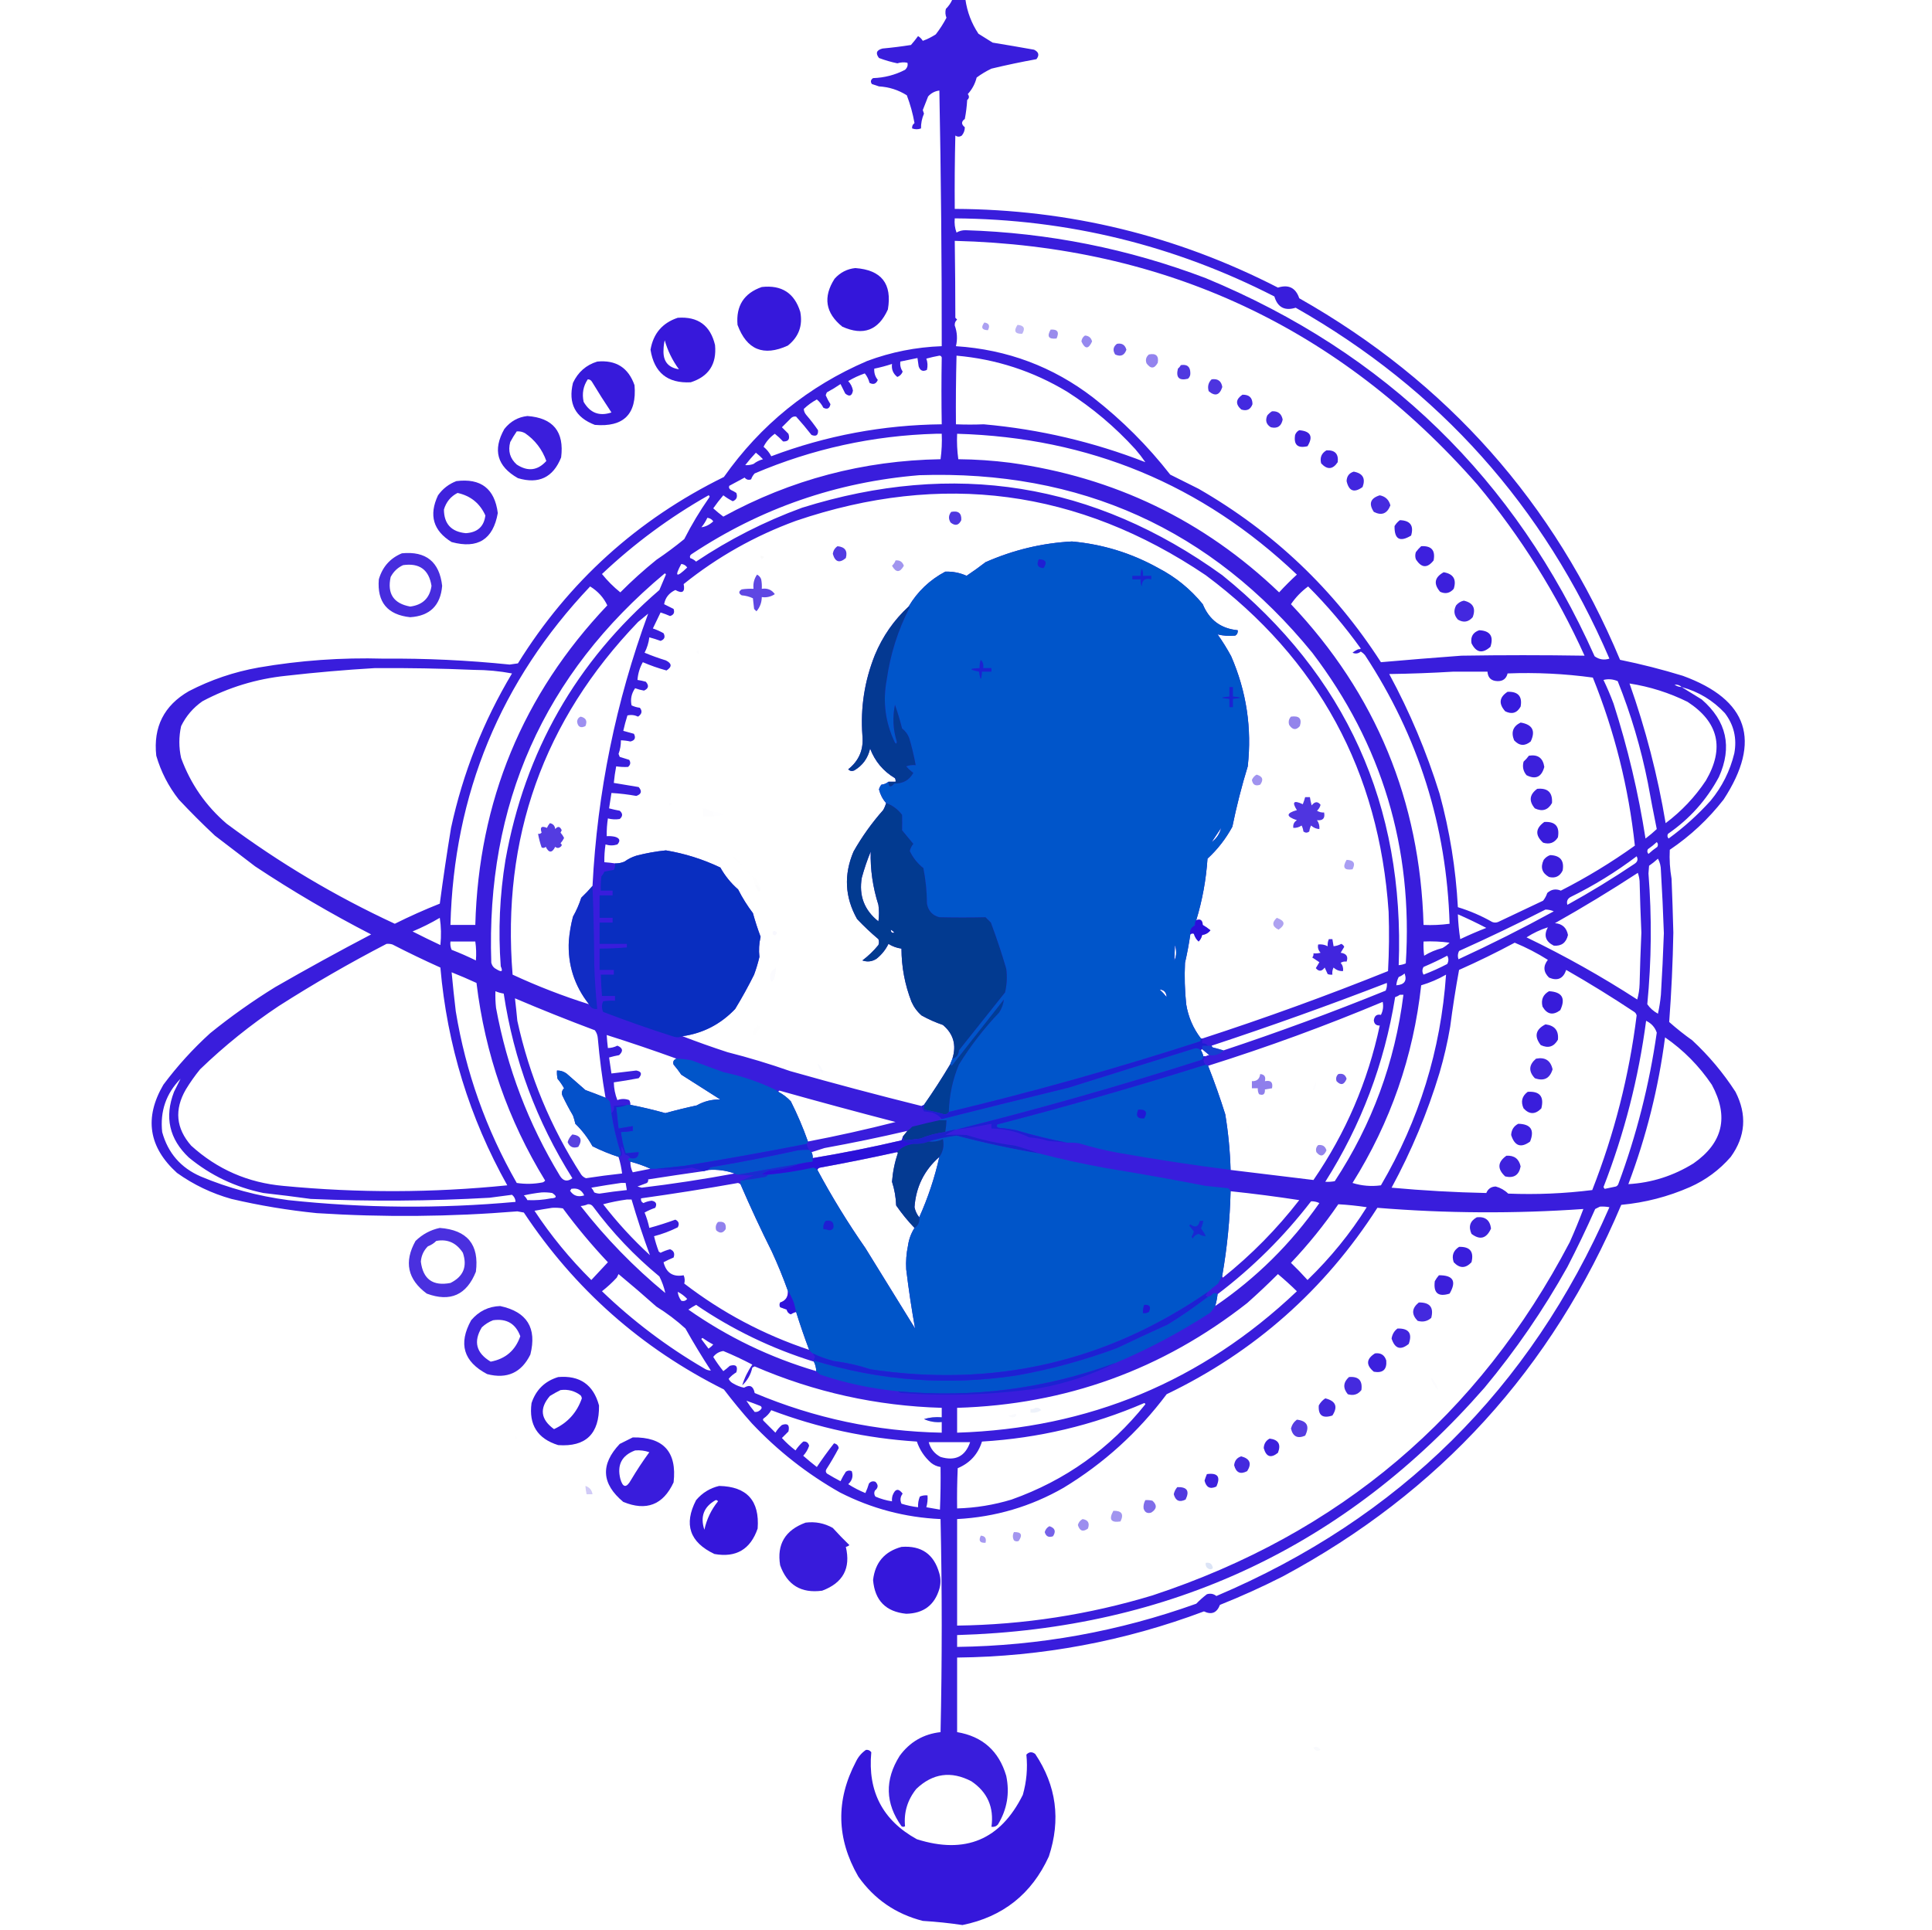 <?xml version="1.0" encoding="UTF-8"?>
<!DOCTYPE svg PUBLIC "-//W3C//DTD SVG 1.1//EN" "http://www.w3.org/Graphics/SVG/1.1/DTD/svg11.dtd">
<svg xmlns="http://www.w3.org/2000/svg" version="1.1" width="1632px" height="1631px" style="shape-rendering:geometricPrecision; text-rendering:geometricPrecision; image-rendering:optimizeQuality; fill-rule:evenodd; clip-rule:evenodd" xmlns:xlink="http://www.w3.org/1999/xlink">
<g><path style="opacity:0.902" fill="#2405d8" d="M 804.5,-0.5 C 808.167,-0.5 811.833,-0.5 815.5,-0.5C 816.972,10.003 820.639,19.67 826.5,28.5C 830.5,31 834.5,33.5 838.5,36C 850.236,37.923 861.903,39.923 873.5,42C 877.486,43.943 878.153,46.61 875.5,50C 862.776,52.295 850.109,54.962 837.5,58C 833.071,60.102 828.905,62.602 825,65.5C 823.676,70.791 821.176,75.458 817.5,79.5C 818.939,81.343 818.772,83.01 817,84.5C 816.693,89.882 816.026,95.215 815,100.5C 811.911,102.718 811.911,105.051 815,107.5C 815.029,110.031 814.196,112.364 812.5,114.5C 810.629,115.767 808.796,115.767 807,114.5C 806.5,135.164 806.333,155.831 806.5,176.5C 902.984,176.901 993.984,199.068 1079.5,243C 1088.52,240.175 1094.52,243.175 1097.5,252C 1222.62,322.95 1312.95,424.784 1368.5,557.5C 1386.38,561.147 1404.05,565.647 1421.5,571C 1476.78,591.178 1488.28,626.012 1456,675.5C 1443.07,692.094 1427.91,706.261 1410.5,718C 1410.08,726.115 1410.58,734.281 1412,742.5C 1412.62,757.663 1413.12,772.829 1413.5,788C 1413.05,813.231 1411.88,838.398 1410,863.5C 1416.23,869.028 1422.73,874.194 1429.5,879C 1443.46,891.959 1455.62,906.459 1466,922.5C 1475.87,941.806 1474.53,960.14 1462,977.5C 1452.37,988.562 1440.87,997.062 1427.5,1003C 1409,1011.12 1389.67,1016.12 1369.5,1018C 1311.11,1156.39 1215.77,1261.06 1083.5,1332C 1066.24,1340.79 1048.57,1348.79 1030.5,1356C 1027.92,1362.75 1023.42,1364.58 1017,1361.5C 949.803,1386.73 880.303,1399.73 808.5,1400.5C 808.5,1421.5 808.5,1442.5 808.5,1463.5C 829.966,1467.13 843.8,1479.46 850,1500.5C 853.051,1515.16 850.717,1528.82 843,1541.5C 841.556,1543.16 839.722,1543.82 837.5,1543.5C 839.776,1527 834.11,1514.17 820.5,1505C 803.396,1496.1 787.896,1498.26 774,1511.5C 766.549,1520.84 763.383,1531.34 764.5,1543C 763.5,1543.67 762.5,1543.67 761.5,1543C 747.718,1523.62 747.218,1503.79 760,1483.5C 768.56,1471.8 780.06,1465.14 794.5,1463.5C 795.833,1403.5 795.833,1343.5 794.5,1283.5C 764.554,1282.14 736.22,1274.64 709.5,1261C 681.82,1245.34 656.986,1225.84 635,1202.5C 626.789,1193.29 618.956,1183.79 611.5,1174C 541.903,1139.24 485.57,1089.41 442.5,1024.5C 440.667,1024.17 438.833,1023.83 437,1023.5C 380.536,1028.11 324.036,1028.61 267.5,1025C 243.229,1022.55 219.229,1018.55 195.5,1013C 178.806,1008.32 163.473,1000.98 149.5,991C 125.521,969.257 121.688,944.424 138,916.5C 149.774,900.726 162.941,886.226 177.5,873C 195,858.835 213.333,845.835 232.5,834C 259.179,818.659 286.179,803.826 313.5,789.5C 279.75,772.127 247.084,752.96 215.5,732C 204.167,723.333 192.833,714.667 181.5,706C 171.054,696.221 160.887,686.054 151,675.5C 142.265,664.362 135.931,652.029 132,638.5C 129.358,614.283 138.525,596.117 159.5,584C 178.072,574.364 197.739,567.698 218.5,564C 253.385,557.986 288.552,555.486 324,556.5C 359.612,556.197 395.112,557.864 430.5,561.5C 432.833,561.167 435.167,560.833 437.5,560.5C 480.348,491.496 538.348,438.996 611.5,403C 642.527,358.986 682.86,326.32 732.5,305C 752.804,297.439 773.804,293.273 795.5,292.5C 795.557,220.829 794.891,148.829 793.5,76.5C 789.719,76.974 786.552,78.641 784,81.5C 782.5,85.333 781,89.167 779.5,93C 779.833,94 780.167,95 780.5,96C 778.743,100.159 777.91,104.325 778,108.5C 775.568,109.45 773.068,109.45 770.5,108.5C 770.297,106.61 770.963,105.11 772.5,104C 771.086,95.992 768.919,88.158 766,80.5C 758.851,75.999 751.017,73.499 742.5,73C 740.5,72.333 738.5,71.667 736.5,71C 735.14,69.062 735.473,67.396 737.5,66C 747.047,65.689 756.047,63.355 764.5,59C 766.441,57.184 767.108,55.184 766.5,53C 763.641,52.447 760.808,52.614 758,53.5C 752.707,52.402 747.54,50.902 742.5,49C 739.385,44.966 740.385,42.299 745.5,41C 753.538,40.263 761.538,39.263 769.5,38C 771.62,35.591 773.62,33.091 775.5,30.5C 777.167,31.5 778.5,32.833 779.5,34.5C 783.36,33.112 787.026,31.279 790.5,29C 793.919,24.586 796.919,19.919 799.5,15C 798.507,12.547 798.34,10.047 799,7.5C 801.399,5.14 803.233,2.473 804.5,-0.5 Z M 806.5,184.5 C 901.946,185.196 991.946,207.196 1076.5,250.5C 1079.23,259.701 1085.23,262.867 1094.5,260C 1215.8,328.903 1304.13,427.736 1359.5,556.5C 1354.97,557.925 1350.8,557.258 1347,554.5C 1279.99,404.494 1170.49,297.994 1018.5,235C 953.161,210.166 885.495,196.666 815.5,194.5C 812.794,194.481 810.294,195.148 808,196.5C 806.576,192.703 806.076,188.703 806.5,184.5 Z M 806.5,203.5 C 984.248,207.973 1131.41,276.639 1248,409.5C 1284.68,453.532 1314.85,501.698 1338.5,554C 1303.84,553.446 1269.18,553.446 1234.5,554C 1211.79,555.673 1189.13,557.506 1166.5,559.5C 1127.09,498.256 1075.75,449.422 1012.5,413C 1004.5,409 996.5,405 988.5,401C 969.527,376.694 947.86,355.027 923.5,336C 889.484,309.819 850.818,295.319 807.5,292.5C 808.917,286.58 808.584,280.747 806.5,275C 806.354,272.966 807.02,271.299 808.5,270C 808,269.5 807.5,269 807,268.5C 806.982,246.695 806.815,225.028 806.5,203.5 Z M 793.5,300.5 C 794.497,300.47 795.164,300.97 795.5,302C 795.185,320.787 795.185,339.62 795.5,358.5C 745.857,359.029 697.857,368.029 651.5,385.5C 649.909,382.405 647.743,379.738 645,377.5C 647.108,373.203 650.275,369.536 654.5,366.5C 656.984,368.483 659.317,370.65 661.5,373C 665.977,373.165 667.477,370.998 666,366.5C 664.167,364.667 662.333,362.833 660.5,361C 663.167,358.333 665.833,355.667 668.5,353C 669.759,352.018 671.092,351.685 672.5,352C 677.021,357.02 681.355,362.187 685.5,367.5C 689.461,369.036 691.294,367.702 691,363.5C 687.909,358.986 684.575,354.653 681,350.5C 679.711,348.945 679.044,347.279 679,345.5C 682.33,342.339 685.996,339.672 690,337.5C 692.307,339.439 694.14,341.772 695.5,344.5C 698.782,346.174 700.782,345.174 701.5,341.5C 699.988,339.139 698.654,336.639 697.5,334C 697.735,333.127 698.069,332.293 698.5,331.5C 702.445,329.397 706.278,327.063 710,324.5C 711.333,327.167 712.667,329.833 714,332.5C 717.491,335.446 719.658,334.612 720.5,330C 719.964,326.928 718.63,324.261 716.5,322C 720.92,319.357 725.586,317.191 730.5,315.5C 732.388,317.794 733.722,320.461 734.5,323.5C 737.775,325.214 740.108,324.381 741.5,321C 739.269,318.252 738.269,315.085 738.5,311.5C 743.595,310.448 748.595,309.115 753.5,307.5C 752.925,312.069 754.425,315.735 758,318.5C 760.167,317.667 761.667,316.167 762.5,314C 760.821,311.435 760.154,308.602 760.5,305.5C 765.352,304.452 770.185,303.452 775,302.5C 775.333,304.833 775.667,307.167 776,309.5C 777.259,313.223 779.592,314.223 783,312.5C 783.784,309.24 783.617,306.073 782.5,303C 786.241,301.986 789.907,301.153 793.5,300.5 Z M 967.5,390.5 C 923.612,373.38 878.112,362.713 831,358.5C 823.22,358.819 815.386,358.819 807.5,358.5C 807.333,339.164 807.5,319.83 808,300.5C 841.507,303.447 872.674,313.613 901.5,331C 922.718,344.536 941.885,360.703 959,379.5C 962.073,383.061 964.906,386.728 967.5,390.5 Z M 790.5,366.5 C 792.167,366.5 793.833,366.5 795.5,366.5C 795.813,373.755 795.48,380.921 794.5,388C 729.256,389.101 668.09,405.268 611,436.5C 608.035,434.276 605.202,431.942 602.5,429.5C 605.167,425.671 608,422.005 611,418.5C 613.498,420.417 616.165,422.084 619,423.5C 622.205,422.202 623.205,419.868 622,416.5C 620.581,415.54 619.081,414.707 617.5,414C 615.993,413.163 615.493,411.996 616,410.5C 620.353,408.133 624.687,405.8 629,403.5C 630.466,405.325 632.299,405.825 634.5,405C 635.13,403.108 636.13,401.441 637.5,400C 686.444,379.179 737.444,368.012 790.5,366.5 Z M 808.5,366.5 C 919.822,369.697 1015.49,409.364 1095.5,485.5C 1090.27,490.306 1085.27,495.306 1080.5,500.5C 1016.92,439.655 941.248,403.155 853.5,391C 838.896,389.131 824.229,388.131 809.5,388C 808.52,380.921 808.187,373.755 808.5,366.5 Z M 638.5,382.5 C 640.63,384.127 642.63,385.96 644.5,388C 641.554,388.806 638.888,390.139 636.5,392C 634.179,392.837 631.845,393.17 629.5,393C 632.365,389.308 635.365,385.808 638.5,382.5 Z M 776.5,401.5 C 912.558,397.007 1023.22,447.007 1108.5,551.5C 1167.39,628.845 1193.73,716.345 1187.5,814C 1185.56,814.813 1183.56,815.313 1181.5,815.5C 1186.65,680.293 1136.98,570.459 1032.5,486C 924.178,407.822 805.845,388.822 677.5,429C 645.822,440.589 615.988,455.756 588,474.5C 586.559,473.13 584.892,472.13 583,471.5C 582.493,470.004 582.993,468.837 584.5,468C 642.709,429.429 706.709,407.262 776.5,401.5 Z M 1015.5,877.5 C 1015.17,877.5 1014.83,877.5 1014.5,877.5C 1007.92,868.96 1003.76,859.294 1002,848.5C 1000.78,836.853 1000.45,825.186 1001,813.5C 1002.82,805.554 1004.32,797.554 1005.5,789.5C 1006.42,788.697 1007.42,788.53 1008.5,789C 1009.21,791.589 1010.54,793.755 1012.5,795.5C 1014.01,794.009 1015.01,792.176 1015.5,790C 1018.42,789.592 1020.75,788.259 1022.5,786C 1020.45,784.319 1018.29,782.819 1016,781.5C 1015.78,777.467 1013.95,776.134 1010.5,777.5C 1015.66,760.552 1018.82,743.219 1020,725.5C 1028.5,717.669 1035.5,708.669 1041,698.5C 1044.51,681.305 1048.84,664.305 1054,647.5C 1057.59,615.243 1052.93,584.243 1040,554.5C 1036.53,548.047 1032.7,541.881 1028.5,536C 1033.36,537.204 1038.36,537.537 1043.5,537C 1045.11,535.951 1045.77,534.451 1045.5,532.5C 1031.3,531.137 1021.46,523.804 1016,510.5C 1005.58,497.743 993.079,487.576 978.5,480C 955.819,467.337 931.486,459.837 905.5,457.5C 880.344,458.821 856.01,464.655 832.5,475C 827.306,479.027 821.973,482.86 816.5,486.5C 810.751,483.931 804.751,482.765 798.5,483C 785.367,489.968 775.034,499.801 767.5,512.5C 755.065,524.005 745.565,537.672 739,553.5C 730.268,575.354 726.768,598.02 728.5,621.5C 729.646,633.242 725.646,642.742 716.5,650C 717.93,651.44 719.597,651.774 721.5,651C 728.635,646.85 733.135,640.683 735,632.5C 739.11,643.276 746.11,651.609 756,657.5C 756.483,658.448 756.649,659.448 756.5,660.5C 754.5,660.5 752.5,660.5 750.5,660.5C 748.811,661.931 746.811,662.764 744.5,663C 743.57,664.194 742.903,665.527 742.5,667C 743.598,671.365 745.598,675.198 748.5,678.5C 747.955,680.593 747.122,682.593 746,684.5C 736.44,695.286 728.106,706.953 721,719.5C 712.665,739.111 713.665,758.111 724,776.5C 729.645,782.477 735.645,788.143 742,793.5C 742.667,795.167 742.667,796.833 742,798.5C 737.98,803.409 733.48,807.742 728.5,811.5C 732.738,812.97 736.738,812.47 740.5,810C 744.791,806.548 748.125,802.381 750.5,797.5C 753.896,799.632 757.563,800.965 761.5,801.5C 761.533,817.029 764.366,832.029 770,846.5C 771.979,850.956 774.813,854.79 778.5,858C 784.244,861.204 790.244,863.871 796.5,866C 805.442,873.558 808.108,883.058 804.5,894.5C 803.833,896.167 803.167,897.833 802.5,899.5C 795.625,911.059 788.292,922.392 780.5,933.5C 779.833,933.833 779.167,934.167 778.5,934.5C 741.367,925.273 704.367,915.439 667.5,905C 650.132,898.905 632.465,893.571 614.5,889C 601.562,884.782 588.896,880.282 576.5,875.5C 593.874,873.061 608.707,865.394 621,852.5C 626.735,843.087 632.068,833.421 637,823.5C 638.803,818.59 640.303,813.59 641.5,808.5C 640.833,802.818 641.166,797.151 642.5,791.5C 640.037,784.943 637.87,778.276 636,771.5C 631.24,765.232 627.073,758.566 623.5,751.5C 617.432,746.197 612.432,740.031 608.5,733C 593.781,725.991 578.448,721.158 562.5,718.5C 554.047,719.353 545.714,720.853 537.5,723C 533.888,724.139 530.554,725.806 527.5,728C 524.937,729.079 522.271,729.579 519.5,729.5C 516.518,729.037 513.518,728.704 510.5,728.5C 510.413,723.463 510.746,718.463 511.5,713.5C 514.852,714.553 518.185,714.553 521.5,713.5C 524.276,710.405 523.61,708.238 519.5,707C 517.19,706.503 514.857,706.337 512.5,706.5C 512.413,701.463 512.746,696.463 513.5,691.5C 516.799,692.376 520.132,692.543 523.5,692C 526.167,689.667 526.167,687.333 523.5,685C 520.471,684.461 517.471,683.794 514.5,683C 515.167,678.667 515.833,674.333 516.5,670C 523.505,670.404 530.505,671.238 537.5,672.5C 541.835,670.993 542.502,668.493 539.5,665C 532.487,663.831 525.487,662.664 518.5,661.5C 518.95,656.798 519.617,652.132 520.5,647.5C 523.841,648.005 527.174,648.172 530.5,648C 532.602,646.267 532.935,644.267 531.5,642C 528.828,641.166 526.161,640.332 523.5,639.5C 523.167,638.667 522.833,637.833 522.5,637C 523.869,633.286 524.536,629.453 524.5,625.5C 527.193,625.572 529.86,625.905 532.5,626.5C 536.261,625.633 537.261,623.466 535.5,620C 532.479,619.151 529.479,618.317 526.5,617.5C 527.477,613.118 528.643,608.784 530,604.5C 533.022,603.763 536.022,604.096 539,605.5C 542.258,603.263 542.758,600.763 540.5,598C 538.048,597.71 535.715,597.044 533.5,596C 532.376,590.79 533.376,585.957 536.5,581.5C 538.932,582.4 541.432,583.066 544,583.5C 547.899,581.733 548.399,579.233 545.5,576C 543.187,575.338 540.854,574.838 538.5,574.5C 538.883,569.183 540.383,564.183 543,559.5C 549.432,562.282 556.098,564.615 563,566.5C 567.797,563.421 567.63,560.587 562.5,558C 556.368,556.123 550.368,553.957 544.5,551.5C 546.609,547.396 547.942,543.063 548.5,538.5C 551.686,539.338 554.853,540.338 558,541.5C 561.345,540.281 562.179,538.114 560.5,535C 557.618,533.392 554.618,532.059 551.5,531C 553.67,526.483 555.837,521.983 558,517.5C 560.749,518.351 563.416,519.351 566,520.5C 569.067,519.598 570.067,517.598 569,514.5C 566.333,513.167 563.667,511.833 561,510.5C 561.971,505.001 565.138,501.001 570.5,498.5C 576.485,501.844 578.819,500.177 577.5,493.5C 606.083,470.533 637.75,452.699 672.5,440C 795.638,398.196 910.972,413.529 1018.5,486C 1113.52,556.851 1165.02,651.685 1173,770.5C 1173.57,787.175 1173.41,803.841 1172.5,820.5C 1120.84,841.275 1068.51,860.275 1015.5,877.5 Z M 598.5,418.5 C 599.525,418.897 599.692,419.563 599,420.5C 591.205,431.643 584.205,443.309 578,455.5C 570.434,461.699 562.601,467.532 554.5,473C 543.861,481.582 533.695,490.748 524,500.5C 518.281,495.903 513.114,490.737 508.5,485C 535.859,459.165 565.859,436.998 598.5,418.5 Z M 597.5,437.5 C 599.645,437.738 601.312,438.738 602.5,440.5C 599.427,443.372 596.094,445.038 592.5,445.5C 594.538,443.03 596.205,440.363 597.5,437.5 Z M 575.5,476.5 C 577.645,476.738 579.312,477.738 580.5,479.5C 571.249,488.384 569.582,487.384 575.5,476.5 Z M 561.5,484.5 C 562.043,484.56 562.376,484.893 562.5,485.5C 560.667,489.833 558.833,494.167 557,498.5C 486.721,559.049 443.388,635.049 427,726.5C 422.095,756.324 420.761,786.324 423,816.5C 424.997,820.823 423.83,821.656 419.5,819C 417.185,817.891 415.685,816.057 415,813.5C 410.445,679.532 459.278,569.865 561.5,484.5 Z M 498.5,495.5 C 505.075,499.559 509.908,504.893 513,511.5C 441.499,586.893 404.333,676.893 401.5,781.5C 394.5,781.5 387.5,781.5 380.5,781.5C 383.373,670.825 422.706,575.491 498.5,495.5 Z M 1147.5,548.5 C 1145.7,549.237 1144.03,550.237 1142.5,551.5C 1145.07,552.606 1147.4,552.273 1149.5,550.5C 1150.79,551.29 1151.96,552.29 1153,553.5C 1198.19,622.253 1222.03,697.919 1224.5,780.5C 1217.2,781.497 1209.86,781.831 1202.5,781.5C 1199.53,676.614 1162.2,586.281 1090.5,510.5C 1094.48,504.687 1099.31,499.687 1105,495.5C 1121.25,511.751 1136.08,529.251 1149.5,548C 1148.91,548.464 1148.24,548.631 1147.5,548.5 Z M 547.5,518.5 C 520.227,592.805 504.561,669.471 500.5,748.5C 497.565,751.938 494.399,755.271 491,758.5C 489.248,764.012 486.914,769.346 484,774.5C 482.239,781.233 481.072,788.066 480.5,795C 479.456,814.924 485.122,832.757 497.5,848.5C 475.56,841.594 454.06,833.26 433,823.5C 423.676,708.049 459.01,608.716 539,525.5C 541.839,523.131 544.672,520.797 547.5,518.5 Z M 316.5,564.5 C 344.513,564.299 372.513,564.799 400.5,566C 411.306,566.02 421.972,567.02 432.5,569C 408.207,609.647 391.04,653.147 381,699.5C 377.504,720.798 374.338,742.131 371.5,763.5C 358.536,768.652 345.869,774.318 333.5,780.5C 283.189,757.184 235.856,729.018 191.5,696C 173.848,680.87 161.015,662.37 153,640.5C 151,631.5 151,622.5 153,613.5C 157.146,605.013 163.146,598.013 171,592.5C 193.016,580.783 216.516,573.616 241.5,571C 266.594,568.139 291.594,565.972 316.5,564.5 Z M 1227.5,567.5 C 1237.17,567.5 1246.83,567.5 1256.5,567.5C 1256.85,572.681 1259.68,575.348 1265,575.5C 1269.56,575.608 1272.39,573.441 1273.5,569C 1297.62,568.063 1321.62,569.229 1345.5,572.5C 1363.9,618.103 1375.73,665.437 1381,714.5C 1361.09,728.74 1340.26,741.407 1318.5,752.5C 1314.2,750.745 1310.36,751.411 1307,754.5C 1306.21,756.901 1305.04,759.068 1303.5,761C 1290.83,767 1278.17,773 1265.5,779C 1263.83,779.667 1262.17,779.667 1260.5,779C 1251.32,773.77 1241.65,769.604 1231.5,766.5C 1229.75,733.921 1224.58,701.921 1216,670.5C 1205.07,635.318 1190.9,601.652 1173.5,569.5C 1191.67,569.253 1209.67,568.587 1227.5,567.5 Z M 1354.5,574.5 C 1358.43,573.472 1362.43,573.806 1366.5,575.5C 1377.65,603.341 1386.15,632.007 1392,661.5C 1394.37,674.595 1396.87,687.595 1399.5,700.5C 1396.5,703.325 1393.34,705.992 1390,708.5C 1384,669.892 1375,631.892 1363,594.5C 1360.45,587.655 1357.61,580.989 1354.5,574.5 Z M 1376.5,577.5 C 1393.63,580.155 1409.97,585.322 1425.5,593C 1451.75,610.071 1456.92,632.238 1441,659.5C 1431.78,673.391 1420.44,685.391 1407,695.5C 1400.28,655.291 1390.11,615.957 1376.5,577.5 Z M 1414.5,578.5 C 1416.9,578.259 1418.9,578.926 1420.5,580.5C 1418.21,580.405 1416.21,579.738 1414.5,578.5 Z M 1420.5,580.5 C 1434.78,584.386 1446.94,591.719 1457,602.5C 1464.68,612.547 1467.34,623.88 1465,636.5C 1461.37,651.423 1454.7,664.757 1445,676.5C 1434.26,688.405 1422.43,699.071 1409.5,708.5C 1408.39,707.277 1408.22,705.944 1409,704.5C 1427.25,691.925 1441.58,675.925 1452,656.5C 1463.39,631.126 1458.56,609.293 1437.5,591C 1431.74,587.462 1426.07,583.962 1420.5,580.5 Z M 1031.5,699.5 C 1030.34,704.495 1027.67,708.495 1023.5,711.5C 1026.17,707.492 1028.84,703.492 1031.5,699.5 Z M 1399.5,711.5 C 1400.6,712.601 1400.76,713.934 1400,715.5C 1397.36,717.31 1394.86,719.31 1392.5,721.5C 1391.39,720.277 1391.22,718.944 1392,717.5C 1394.69,715.636 1397.19,713.636 1399.5,711.5 Z M 735.5,719.5 C 735.107,734.657 737.273,749.657 742,764.5C 742.667,769.167 742.667,773.833 742,778.5C 730.041,768.961 725.375,756.627 728,741.5C 730.068,733.944 732.568,726.611 735.5,719.5 Z M 1382.5,723.5 C 1383.93,726.129 1383.26,728.295 1380.5,730C 1362.17,742.325 1343.34,753.825 1324,764.5C 1323.16,761.682 1323.99,759.516 1326.5,758C 1346.4,748.223 1365.06,736.723 1382.5,723.5 Z M 1400.5,725.5 C 1402.14,728.488 1402.97,731.821 1403,735.5C 1404.06,753.157 1404.9,770.824 1405.5,788.5C 1404.89,805.842 1404.05,823.175 1403,840.5C 1402.49,845.889 1401.66,851.223 1400.5,856.5C 1396.8,854.458 1393.8,851.792 1391.5,848.5C 1395.06,811.708 1395.4,774.874 1392.5,738C 1392.67,735.833 1392.83,733.667 1393,731.5C 1395.69,729.636 1398.19,727.636 1400.5,725.5 Z M 1307.5,783.5 C 1303.84,790.31 1305.5,795.477 1312.5,799C 1318.99,799.527 1322.99,796.527 1324.5,790C 1323.35,783.849 1319.68,780.516 1313.5,780C 1337.3,766.6 1360.63,752.433 1383.5,737.5C 1384.31,739.766 1384.81,742.1 1385,744.5C 1385.35,759.006 1385.85,773.506 1386.5,788C 1385.85,802.494 1385.35,816.994 1385,831.5C 1384.87,835.951 1384.2,840.284 1383,844.5C 1353.01,825.086 1321.85,807.586 1289.5,792C 1295.13,788.352 1301.13,785.519 1307.5,783.5 Z M 1305.5,768.5 C 1307.93,768.523 1310.26,769.023 1312.5,770C 1286.18,784.411 1259.35,797.911 1232,810.5C 1231.19,808.098 1231.35,805.765 1232.5,803.5C 1257.23,792.384 1281.56,780.717 1305.5,768.5 Z M 1231.5,772.5 C 1239.56,776.031 1247.56,779.864 1255.5,784C 1248.05,786.891 1240.72,790.058 1233.5,793.5C 1232.43,786.536 1231.76,779.536 1231.5,772.5 Z M 371.5,775.5 C 372.656,782.989 372.822,790.655 372,798.5C 364.121,794.811 356.287,790.977 348.5,787C 356.506,783.664 364.173,779.83 371.5,775.5 Z M 752.5,785.5 C 753.627,786.122 754.627,786.955 755.5,788C 753.511,788.519 752.511,787.686 752.5,785.5 Z M 380.5,795.5 C 387.5,795.5 394.5,795.5 401.5,795.5C 402.266,800.82 402.432,806.154 402,811.5C 395.308,808.212 388.475,805.212 381.5,802.5C 380.526,800.257 380.192,797.924 380.5,795.5 Z M 1202.5,795.5 C 1209.86,795.169 1217.2,795.503 1224.5,796.5C 1222.72,798.232 1220.72,799.732 1218.5,801C 1212.96,802.399 1207.79,804.566 1203,807.5C 1202.5,803.514 1202.33,799.514 1202.5,795.5 Z M 1279.5,796.5 C 1289.25,800.542 1298.58,805.375 1307.5,811C 1303.36,816.314 1303.7,821.314 1308.5,826C 1315.68,829.052 1320.51,826.886 1323,819.5C 1342.59,830.707 1361.75,842.54 1380.5,855C 1381.57,855.739 1382.24,856.739 1382.5,858C 1376.2,908.718 1363.7,957.885 1345,1005.5C 1321.45,1008.45 1297.78,1009.45 1274,1008.5C 1271.03,1005.6 1267.53,1003.6 1263.5,1002.5C 1259.63,1002.6 1256.97,1004.43 1255.5,1008C 1228.79,1007.44 1202.12,1005.94 1175.5,1003.5C 1192.24,972.667 1205.74,940.334 1216,906.5C 1219.76,893.687 1222.76,880.687 1225,867.5C 1227.08,851.421 1229.58,835.421 1232.5,819.5C 1248.52,812.391 1264.19,804.725 1279.5,796.5 Z M 326.5,797.5 C 328.199,797.34 329.866,797.506 331.5,798C 344.892,804.898 358.392,811.398 372,817.5C 377.722,883.018 396.555,944.351 428.5,1001.5C 365.508,1007.88 302.508,1008.05 239.5,1002C 209.575,999.364 183.575,988.031 161.5,968C 148.626,953.357 147.126,937.524 157,920.5C 160.611,914.556 164.611,908.889 169,903.5C 189.613,883.626 211.779,865.793 235.5,850C 265.136,831.087 295.469,813.587 326.5,797.5 Z M 992.5,798.5 C 993.162,800.304 993.495,802.304 993.5,804.5C 993.603,807.037 993.103,809.371 992,811.5C 992.196,807.209 992.363,802.876 992.5,798.5 Z M 1222.5,807.5 C 1223.8,809.693 1223.8,812.027 1222.5,814.5C 1216.04,817.88 1209.37,820.88 1202.5,823.5C 1201.23,821.305 1201.23,819.139 1202.5,817C 1209.37,814.064 1216.04,810.897 1222.5,807.5 Z M 381.5,821.5 C 388.524,824.291 395.524,827.291 402.5,830.5C 409.739,890.587 429.073,946.254 460.5,997.5C 459.975,998.192 459.308,998.692 458.5,999C 451.177,1000.45 443.844,1000.62 436.5,999.5C 410.593,954.169 393.427,905.835 385,854.5C 383.683,843.51 382.516,832.51 381.5,821.5 Z M 1186.5,822.5 C 1188.69,828.684 1186.35,832.017 1179.5,832.5C 1179.7,830.04 1180.37,827.707 1181.5,825.5C 1183.4,824.725 1185.06,823.725 1186.5,822.5 Z M 1221.5,823.5 C 1217.1,887.099 1198.76,946.432 1166.5,1001.5C 1158.38,1002.63 1150.38,1001.96 1142.5,999.5C 1174.56,948.337 1193.89,892.67 1200.5,832.5C 1207.88,830.311 1214.88,827.311 1221.5,823.5 Z M 1033.5,887.5 C 1030.55,886.572 1027.55,885.739 1024.5,885C 1023.94,884.617 1023.61,884.117 1023.5,883.5C 1073.3,867.053 1122.64,849.386 1171.5,830.5C 1171.76,832.792 1171.42,834.959 1170.5,837C 1125.46,855.292 1079.8,872.126 1033.5,887.5 Z M 985.5,842.5 C 983.734,840.229 981.734,838.063 979.5,836C 983.303,836.307 985.303,838.474 985.5,842.5 Z M 418.5,837.5 C 420.746,838.455 423.079,839.122 425.5,839.5C 433.938,895.474 453.272,947.474 483.5,995.5C 479.245,998.662 475.745,997.995 473,993.5C 446.345,949.547 428.345,902.214 419,851.5C 418.501,846.845 418.334,842.179 418.5,837.5 Z M 1182.5,840.5 C 1183.5,840.5 1184.5,840.5 1185.5,840.5C 1178.34,897.482 1159.01,949.982 1127.5,998C 1124.85,998.497 1122.19,998.664 1119.5,998.5C 1149.77,950.726 1169.43,898.726 1178.5,842.5C 1180.03,842.006 1181.36,841.339 1182.5,840.5 Z M 511.5,927.5 C 505.89,925.24 500.223,923.074 494.5,921C 489.167,916.333 483.833,911.667 478.5,907C 476.091,905.293 473.425,904.46 470.5,904.5C 470.337,906.857 470.503,909.19 471,911.5C 473.08,913.993 474.914,916.659 476.5,919.5C 474.744,921.191 474.244,923.191 475,925.5C 477.73,931.293 480.73,936.96 484,942.5C 484.822,944.788 485.489,947.122 486,949.5C 491.8,955.129 496.633,961.462 500.5,968.5C 507.597,972.048 514.93,975.048 522.5,977.5C 523.906,982.059 524.906,986.725 525.5,991.5C 515.303,992.6 505.137,993.933 495,995.5C 493.395,994.899 492.062,993.899 491,992.5C 465.202,952.45 447.202,909.117 437,862.5C 436.391,856.076 435.725,849.743 435,843.5C 457.205,852.964 479.705,861.964 502.5,870.5C 504.015,872.547 504.849,874.881 505,877.5C 506.48,894.299 508.647,910.966 511.5,927.5 Z M 1039.5,988.5 C 1039.06,972.737 1037.56,957.07 1035,941.5C 1030.65,927.627 1025.82,913.96 1020.5,900.5C 1070.6,884.748 1119.76,866.748 1168,846.5C 1168.76,850.337 1168.26,854.004 1166.5,857.5C 1163.09,856.711 1161.09,858.211 1160.5,862C 1160.75,865.082 1162.42,866.582 1165.5,866.5C 1155.45,913.759 1136.78,957.259 1109.5,997C 1086.23,994.21 1062.9,991.377 1039.5,988.5 Z M 1390.5,862.5 C 1394.96,864.625 1397.96,867.959 1399.5,872.5C 1393.22,916.472 1382.39,959.138 1367,1000.5C 1366.61,1001.43 1365.95,1002.09 1365,1002.5C 1361.81,1003.12 1358.65,1003.79 1355.5,1004.5C 1355.17,1004 1354.83,1003.5 1354.5,1003C 1372.14,957.623 1384.14,910.789 1390.5,862.5 Z M 571.5,894.5 C 569.074,895.353 568.24,897.019 569,899.5C 571.344,902.211 573.511,905.044 575.5,908C 586.5,915 597.5,922 608.5,929C 601.366,928.823 594.7,930.489 588.5,934C 579.604,935.912 570.771,938.079 562,940.5C 552.24,937.768 542.406,935.435 532.5,933.5C 532.579,932.07 532.246,930.736 531.5,929.5C 528.156,928.243 524.823,928.243 521.5,929.5C 519.604,924.686 518.604,919.686 518.5,914.5C 525.513,913.498 532.513,912.331 539.5,911C 542.59,907.508 541.923,905.342 537.5,904.5C 530.416,905.34 523.416,906.173 516.5,907C 515.806,902.532 515.14,898.032 514.5,893.5C 517.304,892.695 520.138,892.028 523,891.5C 526.647,888.084 526.147,885.417 521.5,883.5C 518.979,884.785 516.313,885.452 513.5,885.5C 513.058,881.846 512.724,878.179 512.5,874.5C 532.378,880.792 552.044,887.459 571.5,894.5 Z M 1406.5,876.5 C 1422.12,887.286 1435.28,900.619 1446,916.5C 1460.6,943.464 1455.44,965.631 1430.5,983C 1413.49,993.531 1395.16,999.364 1375.5,1000.5C 1390.67,960.331 1401,918.998 1406.5,876.5 Z M 1015.5,886.5 C 1017.5,888.167 1019.5,889.833 1021.5,891.5C 1020.39,891.557 1019.39,891.89 1018.5,892.5C 1017.83,892.5 1017.17,892.5 1016.5,892.5C 1016.11,890.716 1015.44,889.05 1014.5,887.5C 1014.5,886.833 1014.83,886.5 1015.5,886.5 Z M 152.5,911.5 C 150.678,915.145 148.844,918.811 147,922.5C 138.799,943.857 142.966,962.357 159.5,978C 177.867,993.143 198.867,1003.14 222.5,1008C 235.866,1009.5 249.199,1011.17 262.5,1013C 312.851,1015.19 363.184,1014.86 413.5,1012C 419.847,1011.11 426.181,1010.28 432.5,1009.5C 434.415,1011.07 435.415,1013.07 435.5,1015.5C 371.444,1021.33 307.444,1020.83 243.5,1014C 217.869,1010.61 193.202,1003.95 169.5,994C 152.694,986.679 141.861,974.179 137,956.5C 135.119,938.973 140.286,923.973 152.5,911.5 Z M 657.5,922.5 C 657.56,921.957 657.893,921.624 658.5,921.5C 691.064,930.651 723.731,939.484 756.5,948C 732.004,954.25 707.337,959.75 682.5,964.5C 678.395,952.882 673.562,941.549 668,930.5C 664.932,927.265 661.432,924.598 657.5,922.5 Z M 766.5,955.5 C 765.167,957.167 763.833,958.833 762.5,960.5C 762.443,961.609 762.11,962.609 761.5,963.5C 736.496,969.343 711.496,974.343 686.5,978.5C 686.634,976.708 686.301,975.042 685.5,973.5C 689.066,972.404 692.732,971.238 696.5,970C 719.946,965.744 743.28,960.911 766.5,955.5 Z M 757.5,973.5 C 757.938,973.435 758.272,973.601 758.5,974C 755.818,981.92 754.151,990.086 753.5,998.5C 755.594,1004.97 756.761,1011.63 757,1018.5C 761.726,1025.34 766.892,1031.67 772.5,1037.5C 769.608,1042.04 767.774,1047.04 767,1052.5C 765.61,1059.17 765.11,1065.83 765.5,1072.5C 767.532,1089.31 770.032,1105.98 773,1122.5C 759,1099.83 745,1077.17 731,1054.5C 716.235,1033.31 702.735,1011.31 690.5,988.5C 690.791,987.351 691.624,986.684 693,986.5C 714.605,982.556 736.105,978.222 757.5,973.5 Z M 793.5,977.5 C 789.508,995.165 783.842,1012.17 776.5,1028.5C 774.52,1026.1 773.187,1023.27 772.5,1020C 773.697,1002.88 780.697,988.71 793.5,977.5 Z M 532.5,981.5 C 538.417,983.054 544.083,985.054 549.5,987.5C 544.611,988.412 539.611,989.412 534.5,990.5C 533.068,987.673 532.401,984.673 532.5,981.5 Z M 598.5,988.5 C 606.177,987.98 613.511,988.98 620.5,991.5C 594.497,996.335 568.33,1000.34 542,1003.5C 540.833,1003.17 539.667,1002.83 538.5,1002.5C 541.161,1001.5 543.828,1000.5 546.5,999.5C 547.386,998.675 547.719,997.675 547.5,996.5C 563.146,994.059 578.812,991.726 594.5,989.5C 595.833,989.167 597.167,988.833 598.5,988.5 Z M 524.5,999.5 C 525.833,999.5 527.167,999.5 528.5,999.5C 528.833,1001.5 529.167,1003.5 529.5,1005.5C 521.821,1006.3 514.155,1007.3 506.5,1008.5C 504.9,1008.45 503.4,1008.12 502,1007.5C 501.365,1006.03 500.531,1004.7 499.5,1003.5C 507.944,1002.01 516.278,1000.68 524.5,999.5 Z M 625.5,1000.5 C 633.838,1019.84 642.672,1038.84 652,1057.5C 656.998,1068.33 661.498,1079.33 665.5,1090.5C 665.889,1095.67 663.722,1099.01 659,1100.5C 658.333,1101.83 658.333,1103.17 659,1104.5C 660.825,1105.1 662.659,1105.77 664.5,1106.5C 664.986,1108.5 666.153,1109.83 668,1110.5C 669.406,1109.59 670.906,1108.92 672.5,1108.5C 675.862,1119.29 679.529,1129.95 683.5,1140.5C 645.084,1127.71 609.917,1109.04 578,1084.5C 578.649,1082.17 578.482,1079.83 577.5,1077.5C 568.465,1079.14 562.798,1075.48 560.5,1066.5C 563.28,1065.03 566.113,1063.69 569,1062.5C 570.203,1059.09 569.203,1056.75 566,1055.5C 563.236,1056.21 560.569,1057.21 558,1058.5C 557.5,1058.17 557,1057.83 556.5,1057.5C 554.86,1053.23 553.527,1048.9 552.5,1044.5C 559.402,1042.7 566.069,1040.2 572.5,1037C 574.075,1034.13 573.408,1031.96 570.5,1030.5C 563.207,1033.15 555.874,1035.49 548.5,1037.5C 547.576,1033.06 546.242,1028.73 544.5,1024.5C 547.378,1022.89 550.378,1021.56 553.5,1020.5C 555.167,1017.17 554.167,1015.17 550.5,1014.5C 548.05,1014.76 545.717,1015.43 543.5,1016.5C 541.889,1015.68 541.222,1014.35 541.5,1012.5C 568.915,1008.68 596.248,1004.35 623.5,999.5C 624.183,999.863 624.85,1000.2 625.5,1000.5 Z M 482.5,1004.5 C 487.704,1003.53 491.371,1005.36 493.5,1010C 488.289,1011.68 484.289,1010.34 481.5,1006C 482.056,1005.62 482.389,1005.12 482.5,1004.5 Z M 1039.5,1006.5 C 1058.9,1008.53 1078.23,1011.03 1097.5,1014C 1078.62,1038.37 1057.12,1060.2 1033,1079.5C 1032.54,1078.91 1032.37,1078.24 1032.5,1077.5C 1036.61,1054.02 1038.95,1030.35 1039.5,1006.5 Z M 457.5,1007.5 C 460.518,1007.34 463.518,1007.5 466.5,1008C 470.687,1010.8 470.354,1012.3 465.5,1012.5C 458.872,1013.81 452.205,1014.31 445.5,1014C 444.743,1012.49 443.743,1011.15 442.5,1010C 447.507,1008.89 452.507,1008.05 457.5,1007.5 Z M 529.5,1013.5 C 530.833,1013.5 532.167,1013.5 533.5,1013.5C 538.164,1029.46 543.33,1045.12 549,1060.5C 534.572,1047.24 521.406,1032.91 509.5,1017.5C 516.209,1015.72 522.876,1014.39 529.5,1013.5 Z M 1026.5,1103.5 C 1027.48,1100.24 1028.15,1096.9 1028.5,1093.5C 1058.29,1070.87 1084.63,1044.71 1107.5,1015C 1109.88,1014.91 1112.21,1015.41 1114.5,1016.5C 1090.44,1050.89 1061.11,1079.89 1026.5,1103.5 Z M 496.5,1017.5 C 498.39,1017.3 499.89,1017.96 501,1019.5C 517.248,1041.42 535.915,1061.08 557,1078.5C 559.296,1083.06 560.963,1087.73 562,1092.5C 535.592,1070.76 511.759,1046.26 490.5,1019C 492.708,1018.81 494.708,1018.31 496.5,1017.5 Z M 1130.5,1017.5 C 1138.54,1017.95 1146.54,1018.79 1154.5,1020C 1140.75,1042 1124.08,1062.5 1104.5,1081.5C 1100.04,1076.54 1095.38,1071.71 1090.5,1067C 1105.18,1051.49 1118.52,1034.99 1130.5,1017.5 Z M 1351.5,1019.5 C 1354.19,1019.34 1356.85,1019.5 1359.5,1020C 1292.54,1173.46 1181.87,1282.96 1027.5,1348.5C 1025.13,1346.6 1022.47,1346.1 1019.5,1347C 1016.28,1349.47 1013.28,1352.13 1010.5,1355C 945.207,1378.43 877.873,1390.59 808.5,1391.5C 808.5,1388.17 808.5,1384.83 808.5,1381.5C 988.209,1376.31 1136.71,1306.64 1254,1172.5C 1280.45,1140.7 1303.79,1106.7 1324,1070.5C 1332.3,1054.45 1340.13,1038.12 1347.5,1021.5C 1348.95,1020.83 1350.28,1020.16 1351.5,1019.5 Z M 466.5,1020.5 C 469.518,1020.34 472.518,1020.5 475.5,1021C 487.225,1036.9 499.892,1052.06 513.5,1066.5C 508.833,1071.5 504.167,1076.5 499.5,1081.5C 481.451,1063.62 465.451,1044.12 451.5,1023C 456.625,1022.07 461.625,1021.24 466.5,1020.5 Z M 1163.5,1020.5 C 1221.49,1025.22 1279.49,1025.56 1337.5,1021.5C 1333.98,1030.88 1330.14,1040.22 1326,1049.5C 1249.12,1196.3 1131.62,1295.8 973.5,1348C 919.733,1364.26 864.733,1372.76 808.5,1373.5C 808.5,1343.5 808.5,1313.5 808.5,1283.5C 840.684,1281.79 870.684,1272.96 898.5,1257C 932.492,1236.35 961.492,1210.02 985.5,1178C 1059.7,1142.3 1119.04,1089.8 1163.5,1020.5 Z M 522.5,1076.5 C 533.275,1085.43 543.942,1094.6 554.5,1104C 563.24,1109.41 571.406,1115.57 579,1122.5C 585.777,1134.55 592.943,1146.38 600.5,1158C 598.402,1157.97 596.402,1157.3 594.5,1156C 563.255,1137.76 534.589,1116.09 508.5,1091C 513.001,1087.46 517.167,1083.63 521,1079.5C 521.513,1078.47 522.013,1077.47 522.5,1076.5 Z M 1079.5,1076.5 C 1084.91,1081.03 1090.24,1085.87 1095.5,1091C 1015.27,1167.15 919.602,1206.99 808.5,1210.5C 808.5,1203.5 808.5,1196.5 808.5,1189.5C 900.081,1186.81 981.748,1157.31 1053.5,1101C 1062.47,1093.04 1071.14,1084.87 1079.5,1076.5 Z M 572.5,1091.5 C 575.533,1093.02 578.2,1095.02 580.5,1097.5C 579.131,1099.12 577.464,1099.62 575.5,1099C 573.798,1096.76 572.798,1094.26 572.5,1091.5 Z M 687.5,1150.5 C 688.75,1153.01 689.416,1155.67 689.5,1158.5C 650.54,1147.02 614.54,1129.68 581.5,1106.5C 583.583,1105.04 585.75,1103.71 588,1102.5C 618.742,1123.45 651.908,1139.45 687.5,1150.5 Z M 592.5,1131.5 C 592.56,1130.96 592.893,1130.62 593.5,1130.5C 596.388,1132.56 599.388,1134.4 602.5,1136C 601.315,1137.35 599.981,1138.52 598.5,1139.5C 596.491,1136.8 594.491,1134.14 592.5,1131.5 Z M 795.5,1197.5 C 790.309,1197.06 785.309,1197.56 780.5,1199C 785.211,1201.14 790.211,1201.98 795.5,1201.5C 795.5,1204.5 795.5,1207.5 795.5,1210.5C 740.619,1209.45 687.952,1198.28 637.5,1177C 636.375,1171.1 633.375,1169.6 628.5,1172.5C 625.275,1171.82 622.275,1170.65 619.5,1169C 617.673,1168.1 616.34,1166.77 615.5,1165C 617.353,1162.81 619.52,1160.98 622,1159.5C 623.5,1154.33 621.667,1152.5 616.5,1154C 614.759,1155.62 612.925,1157.12 611,1158.5C 607.921,1154.68 605.088,1150.68 602.5,1146.5C 604.618,1143.69 607.451,1142.02 611,1141.5C 619.323,1144.94 627.49,1148.78 635.5,1153C 631.663,1158.5 628.829,1164.34 627,1170.5C 631.385,1166.4 634.218,1161.4 635.5,1155.5C 636.167,1155.17 636.833,1154.83 637.5,1154.5C 687.861,1176.25 740.527,1187.92 795.5,1189.5C 795.5,1192.17 795.5,1194.83 795.5,1197.5 Z M 630.5,1183.5 C 634.515,1184.89 638.515,1186.39 642.5,1188C 643.451,1188.72 643.617,1189.55 643,1190.5C 641.511,1192.33 639.678,1193.17 637.5,1193C 634.949,1189.96 632.616,1186.79 630.5,1183.5 Z M 966.5,1185.5 C 967.043,1185.56 967.376,1185.89 967.5,1186.5C 937.446,1224.06 899.779,1250.89 854.5,1267C 839.489,1271.56 824.156,1274.06 808.5,1274.5C 808.333,1263.16 808.5,1251.83 809,1240.5C 819.332,1236.17 826.165,1228.67 829.5,1218C 877.3,1215.13 922.966,1204.3 966.5,1185.5 Z M 651.5,1191.5 C 691.091,1206.48 732.091,1215.31 774.5,1218C 776.904,1225.07 780.904,1231.07 786.5,1236C 788.871,1237.88 791.538,1239.05 794.5,1239.5C 794.667,1251.5 794.5,1263.5 794,1275.5C 790.21,1274.86 786.377,1274.2 782.5,1273.5C 783.417,1270.24 783.751,1266.91 783.5,1263.5C 781.208,1263.24 779.041,1263.58 777,1264.5C 775.851,1267.39 775.351,1270.39 775.5,1273.5C 770.744,1272.93 766.077,1271.93 761.5,1270.5C 760.143,1267.47 760.476,1264.64 762.5,1262C 758.985,1257.31 756.152,1257.81 754,1263.5C 753.506,1265.13 753.34,1266.8 753.5,1268.5C 748.677,1267.78 744.01,1266.45 739.5,1264.5C 738.369,1262.93 738.202,1261.26 739,1259.5C 741.954,1257.13 742.12,1254.63 739.5,1252C 737.299,1251.18 735.466,1251.68 734,1253.5C 733.197,1256.24 732.197,1258.91 731,1261.5C 725.958,1259.47 721.125,1256.97 716.5,1254C 719.91,1250.88 720.91,1247.22 719.5,1243C 717.741,1242.2 716.074,1242.37 714.5,1243.5C 712.8,1246.04 711.3,1248.71 710,1251.5C 706.086,1249.46 702.252,1247.29 698.5,1245C 697.483,1243.95 697.316,1242.78 698,1241.5C 701.768,1235.63 705.268,1229.63 708.5,1223.5C 708.119,1221.29 706.786,1219.96 704.5,1219.5C 699.434,1225.95 694.601,1232.62 690,1239.5C 686.043,1236.44 682.209,1233.28 678.5,1230C 680.786,1227.54 682.453,1224.71 683.5,1221.5C 682.708,1218.85 681.041,1217.68 678.5,1218C 675.979,1220.22 673.812,1222.72 672,1225.5C 667.815,1222.31 663.982,1218.81 660.5,1215C 662.333,1213.17 664.167,1211.33 666,1209.5C 667.222,1204.07 665.389,1202.24 660.5,1204C 658.321,1205.85 656.487,1208.01 655,1210.5C 651.675,1207.21 648.342,1203.88 645,1200.5C 644.333,1199.83 644.333,1199.17 645,1198.5C 647.712,1196.62 649.878,1194.29 651.5,1191.5 Z M 784.5,1218.5 C 796.167,1218.5 807.833,1218.5 819.5,1218.5C 815.336,1230.58 807.002,1234.75 794.5,1231C 789.392,1228.3 786.059,1224.13 784.5,1218.5 Z"/></g>
<g><path style="opacity:0.008" fill="#0000ff" d="M 169.5,157.5 C 170.525,157.897 170.692,158.563 170,159.5C 169.536,158.906 169.369,158.239 169.5,157.5 Z"/></g>
<g><path style="opacity:0.931" fill="#2606d8" d="M 722.5,226.5 C 744.576,228.072 753.742,239.738 750,261.5C 742.057,279.149 729.223,283.983 711.5,276C 697.241,264.461 695.075,250.961 705,235.5C 709.765,230.202 715.599,227.202 722.5,226.5 Z"/></g>
<g><path style="opacity:0.924" fill="#2606d8" d="M 643.5,242.5 C 660.257,240.614 671.091,247.614 676,263.5C 678.218,275.139 674.718,284.639 665.5,292C 644.948,301.377 630.782,295.544 623,274.5C 621.605,258.422 628.438,247.756 643.5,242.5 Z"/></g>
<g><path style="opacity:0.919" fill="#2605d8" d="M 572.5,268.5 C 589.564,267.274 600.064,274.941 604,291.5C 605.538,307.601 598.704,318.101 583.5,323C 563.926,324.044 552.592,314.877 549.5,295.5C 551.844,281.832 559.511,272.832 572.5,268.5 Z M 561.5,287.5 C 563.984,296.302 567.984,304.469 573.5,312C 564.281,310.593 559.948,305.093 560.5,295.5C 560.551,292.747 560.884,290.08 561.5,287.5 Z"/></g>
<g><path style="opacity:0.372" fill="#2002d9" d="M 831.5,272.5 C 835.473,273.075 836.473,275.242 834.5,279C 829.382,278.824 828.382,276.658 831.5,272.5 Z"/></g>
<g><path style="opacity:0.298" fill="#2002df" d="M 859.5,274.5 C 864.942,274.886 866.275,277.386 863.5,282C 857.398,282.223 856.064,279.723 859.5,274.5 Z"/></g>
<g><path style="opacity:0.454" fill="#2103d6" d="M 887.5,278.5 C 893.313,278.062 894.98,280.562 892.5,286C 885.798,286.802 884.132,284.302 887.5,278.5 Z"/></g>
<g><path style="opacity:0.466" fill="#2003de" d="M 916.5,283.5 C 919.699,283.696 921.699,285.363 922.5,288.5C 919.5,295.167 916.5,295.167 913.5,288.5C 913.757,286.308 914.757,284.641 916.5,283.5 Z"/></g>
<g><path style="opacity:0.669" fill="#2103d9" d="M 943.5,290.5 C 947.703,289.702 950.37,291.369 951.5,295.5C 949.801,300.311 946.634,301.645 942,299.5C 939.801,295.978 940.301,292.978 943.5,290.5 Z"/></g>
<g><path style="opacity:0.489" fill="#2303dc" d="M 970.5,299.5 C 976.448,298.283 978.948,300.617 978,306.5C 975.155,311.665 971.988,311.831 968.5,307C 967.422,304.063 968.089,301.563 970.5,299.5 Z"/></g>
<g><path style="opacity:0.911" fill="#2505d8" d="M 504.5,305.5 C 520.293,303.973 530.793,310.64 536,325.5C 538.027,349.898 526.86,361.064 502.5,359C 485.945,352.728 479.779,340.895 484,323.5C 488.264,314.392 495.097,308.392 504.5,305.5 Z M 496.5,320.5 C 498.017,320.511 499.184,321.177 500,322.5C 505.303,331.3 510.803,339.967 516.5,348.5C 506.27,351.921 498.437,348.921 493,339.5C 491.509,332.521 492.676,326.188 496.5,320.5 Z"/></g>
<g><path style="opacity:0.791" fill="#2304d8" d="M 997.5,308.5 C 1002.74,307.61 1005.41,309.777 1005.5,315C 1005.65,317.034 1004.98,318.701 1003.5,320C 996,321.833 993.167,319 995,311.5C 996.045,310.627 996.878,309.627 997.5,308.5 Z"/></g>
<g><path style="opacity:0.806" fill="#2304d9" d="M 1023.5,320.5 C 1028.7,319.756 1031.7,321.922 1032.5,327C 1030.24,333.977 1026.41,335.143 1021,330.5C 1019.86,326.537 1020.7,323.204 1023.5,320.5 Z"/></g>
<g><path style="opacity:0.852" fill="#2405db" d="M 1049.5,333.5 C 1055.18,333.347 1058.01,336.014 1058,341.5C 1056.34,346.038 1053.17,347.538 1048.5,346C 1043.48,341.502 1043.81,337.335 1049.5,333.5 Z"/></g>
<g><path style="opacity:0.842" fill="#2404d8" d="M 1074.5,347.5 C 1079.53,347.198 1082.53,349.531 1083.5,354.5C 1082.35,360.159 1079.02,362.325 1073.5,361C 1069.62,358.624 1068.62,355.291 1070.5,351C 1071.69,349.588 1073.02,348.421 1074.5,347.5 Z"/></g>
<g><path style="opacity:0.897" fill="#2505d8" d="M 445.5,351.5 C 467.255,353.095 476.755,364.762 474,386.5C 467.237,403.428 455.071,409.261 437.5,404C 419.882,394.031 416.049,380.198 426,362.5C 431.088,356.046 437.588,352.38 445.5,351.5 Z M 436.5,364.5 C 438.989,364.298 441.323,364.798 443.5,366C 452.032,371.9 458.032,379.734 461.5,389.5C 454.184,397.623 445.851,398.623 436.5,392.5C 430.806,387.398 428.973,381.065 431,373.5C 432.689,370.333 434.522,367.333 436.5,364.5 Z"/></g>
<g><path style="opacity:0.893" fill="#2504d7" d="M 1097.5,363.5 C 1107.15,364.301 1109.48,368.801 1104.5,377C 1096.17,379.003 1092.67,375.836 1094,367.5C 1094.69,365.65 1095.86,364.316 1097.5,363.5 Z"/></g>
<g><path style="opacity:0.874" fill="#2404d9" d="M 1120.5,380.5 C 1127.66,380.155 1130.82,383.488 1130,390.5C 1125.83,396.759 1121.17,397.092 1116,391.5C 1114.78,386.626 1116.28,382.959 1120.5,380.5 Z"/></g>
<g><path style="opacity:0.863" fill="#2404d9" d="M 1143.5,398.5 C 1151.19,399.881 1153.69,404.214 1151,411.5C 1143.92,416.685 1139.42,415.018 1137.5,406.5C 1137.65,402.357 1139.65,399.691 1143.5,398.5 Z"/></g>
<g><path style="opacity:0.878" fill="#2504d8" d="M 385.5,406.5 C 406.215,403.891 417.882,412.891 420.5,433.5C 416.561,455.813 403.561,463.98 381.5,458C 365.928,448.421 362.094,435.254 370,418.5C 373.98,412.931 379.147,408.931 385.5,406.5 Z M 386.5,416.5 C 397.522,418.923 405.356,425.257 410,435.5C 408.85,444.887 403.35,449.887 393.5,450.5C 381.23,449.315 375.063,442.649 375,430.5C 376.901,424.112 380.734,419.445 386.5,416.5 Z"/></g>
<g><path style="opacity:0.841" fill="#2404d9" d="M 1165.5,418.5 C 1170.25,419.411 1173.25,422.244 1174.5,427C 1171.75,434.042 1167.08,435.875 1160.5,432.5C 1155.95,425.606 1157.61,420.94 1165.5,418.5 Z"/></g>
<g><path style="opacity:0.794" fill="#2304d9" d="M 803.5,432.5 C 809.578,431.317 812.411,433.65 812,439.5C 809.889,443.944 806.889,444.611 803,441.5C 801.029,438.384 801.195,435.384 803.5,432.5 Z"/></g>
<g><path style="opacity:0.883" fill="#2405d7" d="M 1182.5,439.5 C 1191.28,439.775 1194.45,444.109 1192,452.5C 1182.47,458.303 1177.81,455.636 1178,444.5C 1179.19,442.503 1180.69,440.836 1182.5,439.5 Z"/></g>
<g><path style="opacity:0.992" fill="#0056c9" d="M 1010.5,777.5 C 1009.57,778.568 1009.23,779.901 1009.5,781.5C 1008.83,781.5 1008.5,781.833 1008.5,782.5C 1005.91,784.036 1004.91,786.369 1005.5,789.5C 1004.32,797.554 1002.82,805.554 1001,813.5C 1000.45,825.186 1000.78,836.853 1002,848.5C 1003.76,859.294 1007.92,868.96 1014.5,877.5C 1014.59,878.496 1014.25,879.329 1013.5,880C 943.305,902.692 872.638,922.526 801.5,939.5C 801.842,925.622 804.675,912.289 810,899.5C 819.803,883.691 831.136,869.025 844,855.5C 846.24,852.047 847.573,848.381 848,844.5C 833.333,863.167 818.667,881.833 804,900.5C 803.617,899.944 803.117,899.611 802.5,899.5C 803.167,897.833 803.833,896.167 804.5,894.5C 807.971,893.522 809.805,891.188 810,887.5C 823,871.167 836,854.833 849,838.5C 850.544,831.916 850.877,825.249 850,818.5C 846.118,805.286 841.785,792.286 837,779.5C 835.5,778 834,776.5 832.5,775C 819.508,775.293 806.508,775.293 793.5,775C 787.627,773.456 784.127,769.623 783,763.5C 782.942,753.397 781.942,743.397 780,733.5C 775.012,729.52 771.179,724.687 768.5,719C 769.047,716.783 770.047,714.783 771.5,713C 768.347,709.178 765.18,705.345 762,701.5C 762.093,697.174 762.093,692.841 762,688.5C 758.418,683.728 753.918,680.394 748.5,678.5C 745.598,675.198 743.598,671.365 742.5,667C 742.903,665.527 743.57,664.194 744.5,663C 746.811,662.764 748.811,661.931 750.5,660.5C 750.557,665.199 752.224,665.699 755.5,662C 762.827,662.147 768.16,659.147 771.5,653C 769.302,651.398 767.302,649.565 765.5,647.5C 768.086,646.52 770.753,646.187 773.5,646.5C 772.096,638.754 770.263,631.087 768,623.5C 766.738,620.243 764.738,617.577 762,615.5C 760.299,608.685 758.299,602.018 756,595.5C 753.841,605.947 754.341,616.281 757.5,626.5C 757.518,628.373 757.018,628.706 756,627.5C 747.876,610.631 745.543,592.964 749,574.5C 752.041,552.814 758.541,532.314 768.5,513C 768.272,512.601 767.938,512.435 767.5,512.5C 775.034,499.801 785.367,489.968 798.5,483C 804.751,482.765 810.751,483.931 816.5,486.5C 821.973,482.86 827.306,479.027 832.5,475C 856.01,464.655 880.344,458.821 905.5,457.5C 931.486,459.837 955.819,467.337 978.5,480C 993.079,487.576 1005.58,497.743 1016,510.5C 1021.46,523.804 1031.3,531.137 1045.5,532.5C 1045.77,534.451 1045.11,535.951 1043.5,537C 1038.36,537.537 1033.36,537.204 1028.5,536C 1032.7,541.881 1036.53,548.047 1040,554.5C 1052.93,584.243 1057.59,615.243 1054,647.5C 1048.84,664.305 1044.51,681.305 1041,698.5C 1035.5,708.669 1028.5,717.669 1020,725.5C 1018.82,743.219 1015.66,760.552 1010.5,777.5 Z M 1031.5,699.5 C 1030.34,704.495 1027.67,708.495 1023.5,711.5C 1026.17,707.492 1028.84,703.492 1031.5,699.5 Z M 992.5,798.5 C 992.363,802.876 992.196,807.209 992,811.5C 993.103,809.371 993.603,807.037 993.5,804.5C 993.495,802.304 993.162,800.304 992.5,798.5 Z M 985.5,842.5 C 985.303,838.474 983.303,836.307 979.5,836C 981.734,838.063 983.734,840.229 985.5,842.5 Z"/></g>
<g><path style="opacity:0.886" fill="#2404d9" d="M 1200.5,461.5 C 1209.15,460.986 1212.65,464.986 1211,473.5C 1205.67,480.311 1200.67,479.977 1196,472.5C 1195.33,470.5 1195.33,468.5 1196,466.5C 1197.37,464.638 1198.87,462.972 1200.5,461.5 Z"/></g>
<g><path style="opacity:0.78" fill="#2204da" d="M 707.5,461.5 C 713.816,462.149 716.15,465.482 714.5,471.5C 709.128,476.071 705.462,474.904 703.5,468C 703.895,465.14 705.228,462.973 707.5,461.5 Z"/></g>
<g><path style="opacity:0.022" fill="#000000" d="M 642.5,469.5 C 645.674,469.952 646.007,470.952 643.5,472.5C 642.614,471.675 642.281,470.675 642.5,469.5 Z"/></g>
<g><path style="opacity:0.839" fill="#2404d8" d="M 339.5,467.5 C 359.854,465.511 371.188,474.677 373.5,495C 372.122,511.584 363.122,520.418 346.5,521.5C 327.279,519.445 318.445,508.778 320,489.5C 323.073,478.952 329.573,471.619 339.5,467.5 Z M 340.5,477.5 C 354.323,475.503 362.323,481.337 364.5,495C 363.041,505.29 357.041,511.123 346.5,512.5C 332.432,509.918 326.932,501.584 330,487.5C 332.409,482.922 335.909,479.588 340.5,477.5 Z"/></g>
<g><path style="opacity:0.42" fill="#2003da" d="M 756.5,473.5 C 759.99,473.151 762.323,474.651 763.5,478C 760.167,484 756.833,484 753.5,478C 754.883,476.729 755.883,475.229 756.5,473.5 Z"/></g>
<g><path style="opacity:1" fill="#1f1fd3" d="M 877.5,472.5 C 883.488,472.664 884.821,475.164 881.5,480C 876.632,479.711 875.299,477.211 877.5,472.5 Z"/></g>
<g><path style="opacity:1" fill="#1a24d2" d="M 964.5,480.5 C 965.461,482.265 965.795,484.265 965.5,486.5C 967.833,486.5 970.167,486.5 972.5,486.5C 972.5,487.5 972.5,488.5 972.5,489.5C 967.25,488.14 964.583,490.14 964.5,495.5C 963.534,493.604 963.201,491.604 963.5,489.5C 961.167,489.5 958.833,489.5 956.5,489.5C 956.5,488.5 956.5,487.5 956.5,486.5C 958.833,486.5 961.167,486.5 963.5,486.5C 963.325,484.379 963.659,482.379 964.5,480.5 Z"/></g>
<g><path style="opacity:0.888" fill="#2404d8" d="M 1219.5,483.5 C 1227.69,484.873 1230.52,489.539 1228,497.5C 1224.76,501.249 1220.93,502.082 1216.5,500C 1210.74,493.292 1211.74,487.792 1219.5,483.5 Z"/></g>
<g><path style="opacity:0.727" fill="#2404d9" d="M 639.5,485.5 C 641.173,486.343 642.34,487.676 643,489.5C 643.497,492.146 643.664,494.813 643.5,497.5C 648.217,496.786 651.884,498.286 654.5,502C 651.211,504.209 647.544,505.042 643.5,504.5C 643.424,509.087 641.924,513.087 639,516.5C 638.333,515.833 637.667,515.167 637,514.5C 636.667,511.5 636.333,508.5 636,505.5C 633.017,504.083 629.85,503.25 626.5,503C 623.833,501.333 623.833,499.667 626.5,498C 629.817,497.502 633.15,497.335 636.5,497.5C 636.034,493.012 637.034,489.012 639.5,485.5 Z"/></g>
<g><path style="opacity:0.859" fill="#2505d9" d="M 1236.5,507.5 C 1244.37,509.287 1246.87,513.954 1244,521.5C 1240.37,525.655 1236.21,526.322 1231.5,523.5C 1228.21,519.868 1227.71,515.868 1230,511.5C 1231.79,509.372 1233.96,508.039 1236.5,507.5 Z"/></g>
<g><path style="opacity:0.004" fill="#3737ac" d="M 1214.5,516.5 C 1220.31,516.344 1220.65,517.011 1215.5,518.5C 1214.7,518.043 1214.37,517.376 1214.5,516.5 Z"/></g>
<g><path style="opacity:0.925" fill="#013c8d" d="M 767.5,512.5 C 767.938,512.435 768.272,512.601 768.5,513C 758.541,532.314 752.041,552.814 749,574.5C 745.543,592.964 747.876,610.631 756,627.5C 757.018,628.706 757.518,628.373 757.5,626.5C 754.341,616.281 753.841,605.947 756,595.5C 758.299,602.018 760.299,608.685 762,615.5C 764.738,617.577 766.738,620.243 768,623.5C 770.263,631.087 772.096,638.754 773.5,646.5C 770.753,646.187 768.086,646.52 765.5,647.5C 767.302,649.565 769.302,651.398 771.5,653C 768.16,659.147 762.827,662.147 755.5,662C 752.224,665.699 750.557,665.199 750.5,660.5C 752.5,660.5 754.5,660.5 756.5,660.5C 756.649,659.448 756.483,658.448 756,657.5C 746.11,651.609 739.11,643.276 735,632.5C 733.135,640.683 728.635,646.85 721.5,651C 719.597,651.774 717.93,651.44 716.5,650C 725.646,642.742 729.646,633.242 728.5,621.5C 726.768,598.02 730.268,575.354 739,553.5C 745.565,537.672 755.065,524.005 767.5,512.5 Z"/></g>
<g><path style="opacity:0.907" fill="#2404d9" d="M 1249.5,532.5 C 1258.74,532.925 1261.91,537.591 1259,546.5C 1252.29,552.493 1246.96,551.493 1243,543.5C 1242.11,537.981 1244.28,534.314 1249.5,532.5 Z"/></g>
<g><path style="opacity:0.012" fill="#1531c2" d="M 589.5,549.5 C 590.573,550.251 590.74,551.251 590,552.5C 588.272,551.648 588.105,550.648 589.5,549.5 Z"/></g>
<g><path style="opacity:0.016" fill="#17339e" d="M 1147.5,548.5 C 1148.17,549.167 1148.83,549.833 1149.5,550.5C 1147.4,552.273 1145.07,552.606 1142.5,551.5C 1144.03,550.237 1145.7,549.237 1147.5,548.5 Z"/></g>
<g><path style="opacity:1" fill="#1c22d2" d="M 828.5,557.5 C 830.344,559.279 831.01,561.612 830.5,564.5C 832.833,564.5 835.167,564.5 837.5,564.5C 837.5,565.5 837.5,566.5 837.5,567.5C 834.833,567.5 832.167,567.5 829.5,567.5C 828.984,575.474 828.151,575.474 827,567.5C 818.316,565.773 818.483,564.773 827.5,564.5C 827.298,562.05 827.631,559.717 828.5,557.5 Z"/></g>
<g><path style="opacity:0.929" fill="#1d20d3" d="M 1038.5,580.5 C 1039.5,580.5 1040.5,580.5 1041.5,580.5C 1041.5,583.167 1041.5,585.833 1041.5,588.5C 1049.5,589.167 1049.5,589.833 1041.5,590.5C 1041.5,592.833 1041.5,595.167 1041.5,597.5C 1040.5,597.5 1039.5,597.5 1038.5,597.5C 1038.5,595.167 1038.5,592.833 1038.5,590.5C 1030.5,589.833 1030.5,589.167 1038.5,588.5C 1038.5,585.833 1038.5,583.167 1038.5,580.5 Z"/></g>
<g><path style="opacity:0.909" fill="#2405d9" d="M 1273.5,584.5 C 1282.4,584.225 1286.07,588.392 1284.5,597C 1281.49,602.451 1277.16,603.784 1271.5,601C 1265.76,594.587 1266.42,589.087 1273.5,584.5 Z"/></g>
<g><path style="opacity:0.445" fill="#2203dc" d="M 490.5,605.5 C 495.018,606.536 496.352,609.203 494.5,613.5C 490.565,615.42 488.231,614.254 487.5,610C 487.557,607.791 488.557,606.291 490.5,605.5 Z"/></g>
<g><path style="opacity:0.485" fill="#2303d7" d="M 1090.5,605.5 C 1097.46,604.512 1099.96,607.179 1098,613.5C 1094.85,617.152 1091.85,616.819 1089,612.5C 1088.17,609.829 1088.67,607.496 1090.5,605.5 Z"/></g>
<g><path style="opacity:0.897" fill="#2505d8" d="M 1284.5,610.5 C 1294.49,612.147 1297.32,617.481 1293,626.5C 1288.06,630.603 1283.39,630.269 1279,625.5C 1276.23,618.623 1278.07,613.623 1284.5,610.5 Z"/></g>
<g><path style="opacity:0.887" fill="#2505d8" d="M 1291.5,638.5 C 1299.08,637.285 1303.41,640.451 1304.5,648C 1302.2,656.534 1297.2,658.867 1289.5,655C 1286.68,651.662 1285.85,647.829 1287,643.5C 1288.71,641.963 1290.21,640.296 1291.5,638.5 Z"/></g>
<g><path style="opacity:0.429" fill="#2203d8" d="M 1061.5,654.5 C 1066.57,655.951 1067.57,658.784 1064.5,663C 1060.53,664.417 1058.2,663.084 1057.5,659C 1058.36,656.981 1059.69,655.481 1061.5,654.5 Z"/></g>
<g><path style="opacity:0.88" fill="#2404d9" d="M 1298.5,666.5 C 1307.44,665.611 1311.61,669.611 1311,678.5C 1307.64,684.484 1302.8,685.984 1296.5,683C 1291.28,676.826 1291.94,671.326 1298.5,666.5 Z"/></g>
<g><path style="opacity:0.804" fill="#2404d8" d="M 1102.5,673.5 C 1103.83,673.5 1105.17,673.5 1106.5,673.5C 1106.84,675.854 1107.34,678.187 1108,680.5C 1110.66,677.111 1113.16,676.944 1115.5,680C 1115.01,681.982 1114.01,683.649 1112.5,685C 1114.35,686.128 1116.35,686.628 1118.5,686.5C 1119.47,691.367 1117.47,693.534 1112.5,693C 1114.11,695.228 1114.78,697.728 1114.5,700.5C 1111.82,700.327 1109.49,699.327 1107.5,697.5C 1106.7,699.078 1106.2,700.744 1106,702.5C 1104.33,703.833 1102.67,703.833 1101,702.5C 1100.8,700.744 1100.3,699.078 1099.5,697.5C 1097.38,698.946 1095.05,699.613 1092.5,699.5C 1092.08,696.675 1093.08,694.509 1095.5,693C 1086.19,689.918 1086.19,687.085 1095.5,684.5C 1091.11,677.552 1092.78,675.885 1100.5,679.5C 1101.29,677.505 1101.96,675.505 1102.5,673.5 Z"/></g>
<g><path style="opacity:0.008" fill="#364db8" d="M 565.5,678.5 C 567.975,678.747 567.975,679.413 565.5,680.5C 564.537,680.03 564.537,679.363 565.5,678.5 Z"/></g>
<g><path style="opacity:0.959" fill="#013c8d" d="M 748.5,678.5 C 753.918,680.394 758.418,683.728 762,688.5C 762.093,692.841 762.093,697.174 762,701.5C 765.18,705.345 768.347,709.178 771.5,713C 770.047,714.783 769.047,716.783 768.5,719C 771.179,724.687 775.012,729.52 780,733.5C 781.942,743.397 782.942,753.397 783,763.5C 784.127,769.623 787.627,773.456 793.5,775C 806.508,775.293 819.508,775.293 832.5,775C 834,776.5 835.5,778 837,779.5C 841.785,792.286 846.118,805.286 850,818.5C 850.877,825.249 850.544,831.916 849,838.5C 836,854.833 823,871.167 810,887.5C 809.805,891.188 807.971,893.522 804.5,894.5C 808.108,883.058 805.442,873.558 796.5,866C 790.244,863.871 784.244,861.204 778.5,858C 774.813,854.79 771.979,850.956 770,846.5C 764.366,832.029 761.533,817.029 761.5,801.5C 757.563,800.965 753.896,799.632 750.5,797.5C 748.125,802.381 744.791,806.548 740.5,810C 736.738,812.47 732.738,812.97 728.5,811.5C 733.48,807.742 737.98,803.409 742,798.5C 742.667,796.833 742.667,795.167 742,793.5C 735.645,788.143 729.645,782.477 724,776.5C 713.665,758.111 712.665,739.111 721,719.5C 728.106,706.953 736.44,695.286 746,684.5C 747.122,682.593 747.955,680.593 748.5,678.5 Z M 735.5,719.5 C 732.568,726.611 730.068,733.944 728,741.5C 725.375,756.627 730.041,768.961 742,778.5C 742.667,773.833 742.667,769.167 742,764.5C 737.273,749.657 735.107,734.657 735.5,719.5 Z M 752.5,785.5 C 752.511,787.686 753.511,788.519 755.5,788C 754.627,786.955 753.627,786.122 752.5,785.5 Z"/></g>
<g><path style="opacity:0.008" fill="#1d4bd8" d="M 600.5,685.5 C 601.789,686.637 602.789,687.97 603.5,689.5C 600.237,690.138 597.071,690.138 594,689.5C 593.985,687.209 593.818,685.042 593.5,683C 596.151,682.939 598.484,683.773 600.5,685.5 Z"/></g>
<g><path style="opacity:0.004" fill="#0000ff" d="M 600.5,685.5 C 604.292,685.726 607.959,686.56 611.5,688C 608.986,689.252 606.32,689.752 603.5,689.5C 602.789,687.97 601.789,686.637 600.5,685.5 Z"/></g>
<g><path style="opacity:0.904" fill="#2405d7" d="M 1304.5,694.5 C 1313.82,693.984 1317.65,698.317 1316,707.5C 1313.1,712.155 1308.94,713.655 1303.5,712C 1296.62,705.772 1296.95,699.939 1304.5,694.5 Z"/></g>
<g><path style="opacity:0.776" fill="#2304d8" d="M 464.5,695.5 C 467.188,696.024 468.688,697.691 469,700.5C 471.229,697.844 473.062,698.177 474.5,701.5C 474.167,702.167 473.833,702.833 473.5,703.5C 474.711,704.874 475.711,706.374 476.5,708C 475.711,709.626 474.711,711.126 473.5,712.5C 474.833,713.5 474.833,714.5 473.5,715.5C 471.994,716.747 470.494,716.747 469,715.5C 466.333,720.833 463.667,720.833 461,715.5C 459.951,716.517 458.784,716.684 457.5,716C 456.197,712.217 455.197,708.384 454.5,704.5C 455.675,704.719 456.675,704.386 457.5,703.5C 455.948,698.888 457.448,697.554 462,699.5C 462.662,698.016 463.496,696.683 464.5,695.5 Z"/></g>
<g><path style="opacity:0.858" fill="#0231bc" d="M 576.5,875.5 C 574.262,876.537 571.929,876.703 569.5,876C 549.347,869.598 529.347,862.598 509.5,855C 508.167,852 508.167,849 509.5,846C 512.817,845.502 516.15,845.335 519.5,845.5C 519.5,844.167 519.5,842.833 519.5,841.5C 515.833,841.5 512.167,841.5 508.5,841.5C 508.034,835.509 507.701,829.509 507.5,823.5C 511.167,823.5 514.833,823.5 518.5,823.5C 518.5,822.167 518.5,820.833 518.5,819.5C 514.5,819.5 510.5,819.5 506.5,819.5C 506.5,813.5 506.5,807.5 506.5,801.5C 514.183,801.477 521.85,801.143 529.5,800.5C 529.5,799.5 529.5,798.5 529.5,797.5C 521.833,797.5 514.167,797.5 506.5,797.5C 506.5,791.5 506.5,785.5 506.5,779.5C 510.167,779.5 513.833,779.5 517.5,779.5C 517.5,778.167 517.5,776.833 517.5,775.5C 513.833,775.5 510.167,775.5 506.5,775.5C 506.5,769.167 506.5,762.833 506.5,756.5C 510.167,756.5 513.833,756.5 517.5,756.5C 517.5,755.167 517.5,753.833 517.5,752.5C 514.167,752.5 510.833,752.5 507.5,752.5C 507.334,748.486 507.501,744.486 508,740.5C 509.085,739.264 509.918,737.931 510.5,736.5C 513.127,735.895 515.793,735.395 518.5,735C 519.406,733.301 519.739,731.467 519.5,729.5C 522.271,729.579 524.937,729.079 527.5,728C 530.554,725.806 533.888,724.139 537.5,723C 545.714,720.853 554.047,719.353 562.5,718.5C 578.448,721.158 593.781,725.991 608.5,733C 612.432,740.031 617.432,746.197 623.5,751.5C 627.073,758.566 631.24,765.232 636,771.5C 637.87,778.276 640.037,784.943 642.5,791.5C 641.166,797.151 640.833,802.818 641.5,808.5C 640.303,813.59 638.803,818.59 637,823.5C 632.068,833.421 626.735,843.087 621,852.5C 608.707,865.394 593.874,873.061 576.5,875.5 Z"/></g>
<g><path style="opacity:0.004" fill="#230eb2" d="M 625.5,729.5 C 625.167,729.5 624.833,729.5 624.5,729.5C 621.782,727.839 620.116,725.839 619.5,723.5C 621.903,725.236 623.903,727.236 625.5,729.5 Z"/></g>
<g><path style="opacity:0.899" fill="#2505d7" d="M 1309.5,722.5 C 1317.98,722.814 1321.48,727.147 1320,735.5C 1317.65,740.426 1313.81,742.26 1308.5,741C 1302.52,737.637 1301.02,732.803 1304,726.5C 1305.5,724.531 1307.33,723.198 1309.5,722.5 Z"/></g>
<g><path style="opacity:0.386" fill="#2103df" d="M 1137.5,726.5 C 1143.55,726.734 1145.22,729.401 1142.5,734.5C 1135.4,735.542 1133.73,732.875 1137.5,726.5 Z"/></g>
<g><path style="opacity:0.004" fill="#0000ff" d="M 624.5,729.5 C 624.833,729.5 625.167,729.5 625.5,729.5C 626.5,729.833 627.167,730.5 627.5,731.5C 625.973,731.573 624.973,730.906 624.5,729.5 Z"/></g>
<g><path style="opacity:0.004" fill="#0000ff" d="M 631.5,735.5 C 632.906,735.973 633.573,736.973 633.5,738.5C 632.094,738.027 631.427,737.027 631.5,735.5 Z"/></g>
<g><path style="opacity:0.004" fill="#0b02ef" d="M 634.5,739.5 C 638.689,742.027 641.356,745.694 642.5,750.5C 641.078,749.075 639.411,748.075 637.5,747.5C 637.461,744.465 636.461,741.798 634.5,739.5 Z"/></g>
<g><path style="opacity:0.732" fill="#0331bb" d="M 500.5,748.5 C 501.332,770.663 501.832,792.996 502,815.5C 502.402,827.871 503.235,840.204 504.5,852.5C 501.163,852.813 498.829,851.48 497.5,848.5C 485.122,832.757 479.456,814.924 480.5,795C 481.072,788.066 482.239,781.233 484,774.5C 486.914,769.346 489.248,764.012 491,758.5C 494.399,755.271 497.565,751.938 500.5,748.5 Z"/></g>
<g><path style="opacity:0.012" fill="#17329f" d="M 637.5,747.5 C 639.411,748.075 641.078,749.075 642.5,750.5C 642.539,751.756 642.039,752.756 641,753.5C 639.558,751.609 638.391,749.609 637.5,747.5 Z"/></g>
<g><path style="opacity:0.365" fill="#2102d8" d="M 1078.5,775.5 C 1085.59,777.979 1086.09,781.312 1080,785.5C 1074.68,782.874 1074.18,779.54 1078.5,775.5 Z"/></g>
<g><path style="opacity:0.576" fill="#2207da" d="M 1005.5,789.5 C 1004.91,786.369 1005.91,784.036 1008.5,782.5C 1009.17,782.5 1009.5,782.167 1009.5,781.5C 1009.23,779.901 1009.57,778.568 1010.5,777.5C 1013.95,776.134 1015.78,777.467 1016,781.5C 1018.29,782.819 1020.45,784.319 1022.5,786C 1020.75,788.259 1018.42,789.592 1015.5,790C 1015.01,792.176 1014.01,794.009 1012.5,795.5C 1010.54,793.755 1009.21,791.589 1008.5,789C 1007.42,788.53 1006.42,788.697 1005.5,789.5 Z"/></g>
<g><path style="opacity:0.03" fill="#1200dc" d="M 653.5,786.5 C 656.861,787.203 657.194,788.537 654.5,790.5C 652.358,789.563 652.024,788.23 653.5,786.5 Z"/></g>
<g><path style="opacity:0.866" fill="#2404d9" d="M 1122.5,793.5 C 1123.5,793.5 1124.5,793.5 1125.5,793.5C 1125.83,795.5 1126.17,797.5 1126.5,799.5C 1128.79,799.276 1130.95,798.609 1133,797.5C 1134.17,798.009 1135,798.842 1135.5,800C 1134.5,801.667 1133.5,803.333 1132.5,805C 1137.38,805.67 1139.05,808.17 1137.5,812.5C 1135.71,812.215 1134.05,812.548 1132.5,813.5C 1134.17,815.51 1134.84,817.843 1134.5,820.5C 1131.41,820.623 1128.75,819.623 1126.5,817.5C 1125.53,819.396 1125.2,821.396 1125.5,823.5C 1124.13,823.657 1122.79,823.49 1121.5,823C 1120.67,821.184 1119.84,819.351 1119,817.5C 1116.52,820.872 1114.02,821.038 1111.5,818C 1112.5,816.333 1113.5,814.667 1114.5,813C 1112.5,811.667 1110.5,810.333 1108.5,809C 1109.34,807.989 1109.67,806.822 1109.5,805.5C 1111.53,805.662 1113.53,805.495 1115.5,805C 1113.55,802.832 1112.88,800.498 1113.5,798C 1116.33,797.674 1119,798.174 1121.5,799.5C 1121.33,797.379 1121.66,795.379 1122.5,793.5 Z"/></g>
<g><path style="opacity:0.016" fill="#0e35c8" d="M 655.5,817.5 C 655.326,820.874 654.826,824.207 654,827.5C 653.311,828.357 652.478,829.023 651.5,829.5C 649.439,824.228 650.772,820.228 655.5,817.5 Z"/></g>
<g><path style="opacity:0.908" fill="#2405d7" d="M 1308.5,837.5 C 1319.54,838.102 1322.71,843.435 1318,853.5C 1311.84,858.134 1306.84,857.134 1303,850.5C 1301.57,844.7 1303.4,840.367 1308.5,837.5 Z"/></g>
<g><path style="opacity:0.004" fill="#1a08cf" d="M 639.5,866.5 C 640.756,866.461 641.756,866.961 642.5,868C 640.487,870.379 638.654,872.879 637,875.5C 636.052,871.903 636.885,868.903 639.5,866.5 Z"/></g>
<g><path style="opacity:0.892" fill="#2405da" d="M 1305.5,865.5 C 1313.3,866.46 1316.8,870.793 1316,878.5C 1312.61,884.467 1307.77,885.967 1301.5,883C 1295.77,875.609 1297.1,869.775 1305.5,865.5 Z"/></g>
<g><path style="opacity:0.673" fill="#0450cb" d="M 1020.5,883.5 C 1021.5,883.5 1022.5,883.5 1023.5,883.5C 1023.61,884.117 1023.94,884.617 1024.5,885C 1027.55,885.739 1030.55,886.572 1033.5,887.5C 1030.31,890.925 1026.31,892.259 1021.5,891.5C 1019.5,889.833 1017.5,888.167 1015.5,886.5C 1015.5,885.5 1015.5,884.5 1015.5,883.5C 1017.17,883.5 1018.83,883.5 1020.5,883.5 Z"/></g>
<g><path style="opacity:0.996" fill="#0253ca" d="M 1014.5,887.5 C 1015.44,889.05 1016.11,890.716 1016.5,892.5C 1016.43,894.411 1015.43,895.578 1013.5,896C 945.422,917.685 876.755,937.185 807.5,954.5C 804.402,954.756 801.402,955.422 798.5,956.5C 799.051,953.193 799.384,949.86 799.5,946.5C 797.5,946.5 795.5,946.5 793.5,946.5C 793.842,945.662 794.508,945.328 795.5,945.5C 831.037,936.533 866.703,927.699 902.5,919C 937.755,907.878 973.089,896.878 1008.5,886C 1010.84,885.252 1012.84,885.752 1014.5,887.5 Z"/></g>
<g><path style="opacity:0.98" fill="#0056c9" d="M 571.5,894.5 C 575.877,894.577 580.21,895.077 584.5,896C 593.484,899.492 602.484,902.825 611.5,906C 627.241,909.302 642.241,914.468 656.5,921.5C 656.5,922.167 656.833,922.5 657.5,922.5C 661.432,924.598 664.932,927.265 668,930.5C 673.562,941.549 678.395,952.882 682.5,964.5C 682.167,965.167 681.833,965.833 681.5,966.5C 647.273,973.211 612.939,979.378 578.5,985C 570.495,985.95 562.495,986.783 554.5,987.5C 552.833,987.5 551.167,987.5 549.5,987.5C 544.083,985.054 538.417,983.054 532.5,981.5C 531.909,980.849 531.243,980.182 530.5,979.5C 530.957,978.702 531.624,978.369 532.5,978.5C 536.931,979.47 539.265,977.803 539.5,973.5C 535.821,973.724 532.154,974.058 528.5,974.5C 526.548,968.643 525.215,962.643 524.5,956.5C 527.86,956.384 531.193,956.051 534.5,955.5C 534.5,954.167 534.5,952.833 534.5,951.5C 530.5,952.167 526.5,952.833 522.5,953.5C 521.833,947.5 521.167,941.5 520.5,935.5C 523.727,935.324 526.727,934.657 529.5,933.5C 530.5,933.5 531.5,933.5 532.5,933.5C 542.406,935.435 552.24,937.768 562,940.5C 570.771,938.079 579.604,935.912 588.5,934C 594.7,930.489 601.366,928.823 608.5,929C 597.5,922 586.5,915 575.5,908C 573.511,905.044 571.344,902.211 569,899.5C 568.24,897.019 569.074,895.353 571.5,894.5 Z"/></g>
<g><path style="opacity:0.984" fill="#013e94" d="M 801.5,939.5 C 800.688,940.993 799.355,941.66 797.5,941.5C 791.886,939.854 786.219,938.521 780.5,937.5C 780.5,936.167 780.5,934.833 780.5,933.5C 788.292,922.392 795.625,911.059 802.5,899.5C 803.117,899.611 803.617,899.944 804,900.5C 818.667,881.833 833.333,863.167 848,844.5C 847.573,848.381 846.24,852.047 844,855.5C 831.136,869.025 819.803,883.691 810,899.5C 804.675,912.289 801.842,925.622 801.5,939.5 Z"/></g>
<g><path style="opacity:0.86" fill="#2404d9" d="M 1297.5,894.5 C 1305.16,892.99 1309.83,895.99 1311.5,903.5C 1309.14,911.234 1304.14,913.734 1296.5,911C 1291.05,905.205 1291.38,899.705 1297.5,894.5 Z"/></g>
<g><path style="opacity:0.992" fill="#0155c9" d="M 1018.5,899.5 C 1019.17,899.833 1019.83,900.167 1020.5,900.5C 1025.82,913.96 1030.65,927.627 1035,941.5C 1037.56,957.07 1039.06,972.737 1039.5,988.5C 1007.84,984.44 976.178,979.607 944.5,974C 933.283,971.959 922.283,969.293 911.5,966C 908.183,965.502 904.85,965.335 901.5,965.5C 887.124,962.776 872.791,959.276 858.5,955C 853.877,954.042 849.21,953.375 844.5,953C 842.114,952.716 841.448,951.716 842.5,950C 901.553,934.707 960.22,917.873 1018.5,899.5 Z"/></g>
<g><path style="opacity:0.942" fill="#0254c9" d="M 511.5,927.5 C 512.688,928.364 513.855,929.364 515,930.5C 515.826,933.793 516.326,937.126 516.5,940.5C 518.288,952.119 520.954,963.452 524.5,974.5C 524.315,975.584 523.982,976.584 523.5,977.5C 523.167,977.5 522.833,977.5 522.5,977.5C 514.93,975.048 507.597,972.048 500.5,968.5C 496.633,961.462 491.8,955.129 486,949.5C 485.489,947.122 484.822,944.788 484,942.5C 480.73,936.96 477.73,931.293 475,925.5C 474.244,923.191 474.744,921.191 476.5,919.5C 474.914,916.659 473.08,913.993 471,911.5C 470.503,909.19 470.337,906.857 470.5,904.5C 473.425,904.46 476.091,905.293 478.5,907C 483.833,911.667 489.167,916.333 494.5,921C 500.223,923.074 505.89,925.24 511.5,927.5 Z"/></g>
<g><path style="opacity:0.02" fill="#143dd6" d="M 690.5,898.5 C 693.631,900.762 695.131,903.762 695,907.5C 692.962,904.757 691.462,901.757 690.5,898.5 Z"/></g>
<g><path style="opacity:1" fill="#1e1ed2" d="M 1014.5,877.5 C 1014.83,877.5 1015.17,877.5 1015.5,877.5C 1015.5,878.833 1015.5,880.167 1015.5,881.5C 1017.55,881.402 1019.22,882.069 1020.5,883.5C 1018.83,883.5 1017.17,883.5 1015.5,883.5C 1015.5,884.5 1015.5,885.5 1015.5,886.5C 1014.83,886.5 1014.5,886.833 1014.5,887.5C 1012.84,885.752 1010.84,885.252 1008.5,886C 973.089,896.878 937.755,907.878 902.5,919C 866.703,927.699 831.037,936.533 795.5,945.5C 793.435,942.954 790.768,941.12 787.5,940C 785.167,939.667 782.833,939.333 780.5,939C 779.733,937.53 779.067,936.03 778.5,934.5C 779.167,934.167 779.833,933.833 780.5,933.5C 780.5,934.833 780.5,936.167 780.5,937.5C 786.219,938.521 791.886,939.854 797.5,941.5C 799.355,941.66 800.688,940.993 801.5,939.5C 872.638,922.526 943.305,902.692 1013.5,880C 1014.25,879.329 1014.59,878.496 1014.5,877.5 Z"/></g>
<g><path style="opacity:0.678" fill="#2203d9" d="M 1130.5,907.5 C 1134.14,906.68 1136.48,908.013 1137.5,911.5C 1135.44,916.65 1132.6,917.317 1129,913.5C 1128.25,911.16 1128.75,909.16 1130.5,907.5 Z"/></g>
<g><path style="opacity:0.505" fill="#2303da" d="M 1064.5,907.5 C 1068.07,907.759 1069.4,909.759 1068.5,913.5C 1073.5,912.5 1075.5,914.5 1074.5,919.5C 1072.5,919.833 1070.5,920.167 1068.5,920.5C 1068.74,924.527 1067.07,925.861 1063.5,924.5C 1062.69,922.929 1062.36,921.262 1062.5,919.5C 1060.83,919.5 1059.17,919.5 1057.5,919.5C 1057.5,917.5 1057.5,915.5 1057.5,913.5C 1061.66,913.675 1063.99,911.675 1064.5,907.5 Z"/></g>
<g><path style="opacity:0.008" fill="#2b4fd6" d="M 1111.5,914.5 C 1112.26,917.072 1111.42,919.405 1109,921.5C 1108.93,918.887 1109.76,916.554 1111.5,914.5 Z"/></g>
<g><path style="opacity:0.902" fill="#2405d8" d="M 1290.5,922.5 C 1300.66,921.829 1304.49,926.496 1302,936.5C 1296.88,941.767 1291.88,941.767 1287,936.5C 1284.44,930.799 1285.6,926.132 1290.5,922.5 Z"/></g>
<g><path style="opacity:1" fill="#1e1fd3" d="M 1016.5,892.5 C 1017.17,892.5 1017.83,892.5 1018.5,892.5C 1016.08,894.94 1016.08,897.274 1018.5,899.5C 960.22,917.873 901.553,934.707 842.5,950C 841.448,951.716 842.114,952.716 844.5,953C 849.21,953.375 853.877,954.042 858.5,955C 872.791,959.276 887.124,962.776 901.5,965.5C 896.188,964.891 890.854,964.391 885.5,964C 880.292,962.358 874.959,961.358 869.5,961C 859.464,956.155 848.797,953.655 837.5,953.5C 837.5,952.167 837.5,950.833 837.5,949.5C 827.632,951.46 817.632,953.127 807.5,954.5C 876.755,937.185 945.422,917.685 1013.5,896C 1015.43,895.578 1016.43,894.411 1016.5,892.5 Z"/></g>
<g><path style="opacity:1" fill="#2118d5" d="M 961.5,937.5 C 968.004,937.138 969.671,939.638 966.5,945C 960.785,945.401 959.119,942.901 961.5,937.5 Z"/></g>
<g><path style="opacity:0.968" fill="#023a8f" d="M 793.5,946.5 C 795.5,946.5 797.5,946.5 799.5,946.5C 799.384,949.86 799.051,953.193 798.5,956.5C 791.272,957.38 784.272,959.213 777.5,962C 772.844,962.665 768.177,963.165 763.5,963.5C 763.737,962.209 763.404,961.209 762.5,960.5C 763.833,958.833 765.167,957.167 766.5,955.5C 767.936,954.571 769.269,953.405 770.5,952C 778.197,949.992 785.863,948.158 793.5,946.5 Z"/></g>
<g><path style="opacity:0.004" fill="#0000ff" d="M 1053.5,951.5 C 1055.08,952.002 1055.58,953.002 1055,954.5C 1053.96,953.756 1053.46,952.756 1053.5,951.5 Z"/></g>
<g><path style="opacity:0.887" fill="#2405da" d="M 1282.5,949.5 C 1293.06,949.725 1296.4,954.725 1292.5,964.5C 1284.81,970.215 1279.48,968.381 1276.5,959C 1276.73,954.625 1278.73,951.458 1282.5,949.5 Z"/></g>
<g><path style="opacity:1" fill="#1c21cb" d="M 807.5,954.5 C 804.437,955.699 801.437,957.199 798.5,959C 804.479,958.67 810.479,958.67 816.5,959C 829.886,963.239 843.553,966.239 857.5,968C 864.358,969.898 871.024,972.064 877.5,974.5C 854.14,970.594 830.973,965.594 808,959.5C 799.878,960.564 792.045,962.231 784.5,964.5C 780.392,966.058 776.059,966.724 771.5,966.5C 768.061,965.981 764.728,964.981 761.5,963.5C 762.11,962.609 762.443,961.609 762.5,960.5C 763.404,961.209 763.737,962.209 763.5,963.5C 768.177,963.165 772.844,962.665 777.5,962C 784.272,959.213 791.272,957.38 798.5,956.5C 801.402,955.422 804.402,954.756 807.5,954.5 Z"/></g>
<g><path style="opacity:0.994" fill="#0056c9" d="M 877.5,974.5 C 896.213,979.345 915.213,983.512 934.5,987C 962.555,991.565 990.555,996.565 1018.5,1002C 1024.84,1002.6 1031.17,1003.27 1037.5,1004C 1038.38,1004.71 1039.05,1005.54 1039.5,1006.5C 1038.95,1030.35 1036.61,1054.02 1032.5,1077.5C 1031.38,1079.74 1030.21,1082.07 1029,1084.5C 1025.98,1086.7 1023.14,1089.03 1020.5,1091.5C 934.723,1150.77 839.723,1172.61 735.5,1157C 725.401,1153.69 715.068,1151.36 704.5,1150C 698.226,1148.44 692.226,1146.27 686.5,1143.5C 685.272,1142.69 684.272,1141.69 683.5,1140.5C 679.529,1129.95 675.862,1119.29 672.5,1108.5C 671.927,1105.85 671.26,1103.19 670.5,1100.5C 669.127,1096.97 667.461,1093.63 665.5,1090.5C 661.498,1079.33 656.998,1068.33 652,1057.5C 642.672,1038.84 633.838,1019.84 625.5,1000.5C 625.5,999.5 625.5,998.5 625.5,997.5C 632.185,996.688 638.851,995.688 645.5,994.5C 647.03,994.36 648.03,993.693 648.5,992.5C 661.462,991.276 674.295,989.276 687,986.5C 688.434,986.862 689.601,987.528 690.5,988.5C 702.735,1011.31 716.235,1033.31 731,1054.5C 745,1077.17 759,1099.83 773,1122.5C 770.032,1105.98 767.532,1089.31 765.5,1072.5C 765.11,1065.83 765.61,1059.17 767,1052.5C 767.774,1047.04 769.608,1042.04 772.5,1037.5C 775.706,1035.42 777.039,1032.42 776.5,1028.5C 783.842,1012.17 789.508,995.165 793.5,977.5C 796.678,972.945 797.678,967.945 796.5,962.5C 792.712,964.256 788.712,964.922 784.5,964.5C 792.045,962.231 799.878,960.564 808,959.5C 830.973,965.594 854.14,970.594 877.5,974.5 Z"/></g>
<g><path style="opacity:0.752" fill="#2303d6" d="M 483.5,958.5 C 490.57,959.407 492.237,962.907 488.5,969C 484.202,970.46 481.202,969.126 479.5,965C 480.234,962.439 481.567,960.273 483.5,958.5 Z"/></g>
<g><path style="opacity:1" fill="#1e20d3" d="M 529.5,933.5 C 526.727,934.657 523.727,935.324 520.5,935.5C 521.167,941.5 521.833,947.5 522.5,953.5C 526.5,952.833 530.5,952.167 534.5,951.5C 534.5,952.833 534.5,954.167 534.5,955.5C 531.193,956.051 527.86,956.384 524.5,956.5C 525.215,962.643 526.548,968.643 528.5,974.5C 532.154,974.058 535.821,973.724 539.5,973.5C 539.265,977.803 536.931,979.47 532.5,978.5C 531.526,976.915 530.026,975.915 528,975.5C 527.381,972.968 526.381,970.635 525,968.5C 524.812,970.476 524.979,972.476 525.5,974.5C 525.36,976.03 524.693,977.03 523.5,977.5C 523.982,976.584 524.315,975.584 524.5,974.5C 520.954,963.452 518.288,952.119 516.5,940.5C 518.308,939.082 518.975,937.082 518.5,934.5C 522.154,934.058 525.821,933.724 529.5,933.5 Z"/></g>
<g><path style="opacity:0.939" fill="#023c8e" d="M 793.5,977.5 C 780.697,988.71 773.697,1002.88 772.5,1020C 773.187,1023.27 774.52,1026.1 776.5,1028.5C 777.039,1032.42 775.706,1035.42 772.5,1037.5C 766.892,1031.67 761.726,1025.34 757,1018.5C 756.761,1011.63 755.594,1004.97 753.5,998.5C 754.151,990.086 755.818,981.92 758.5,974C 758.272,973.601 757.938,973.435 757.5,973.5C 761.276,969.389 765.942,967.056 771.5,966.5C 776.059,966.724 780.392,966.058 784.5,964.5C 788.712,964.922 792.712,964.256 796.5,962.5C 797.678,967.945 796.678,972.945 793.5,977.5 Z"/></g>
<g><path style="opacity:0.48" fill="#2002d7" d="M 1113.5,967.5 C 1117.16,966.995 1119.5,968.495 1120.5,972C 1118.17,977.136 1115.34,977.636 1112,973.5C 1111.25,971.16 1111.75,969.16 1113.5,967.5 Z"/></g>
<g><path style="opacity:0.967" fill="#0353ca" d="M 683.5,971.5 C 684.167,972.167 684.833,972.833 685.5,973.5C 686.301,975.042 686.634,976.708 686.5,978.5C 686.5,979.5 686.5,980.5 686.5,981.5C 682.462,981.958 678.462,982.624 674.5,983.5C 657.494,986.406 640.494,989.406 623.5,992.5C 622.391,992.443 621.391,992.11 620.5,991.5C 613.511,988.98 606.177,987.98 598.5,988.5C 598.881,987.069 599.881,986.236 601.5,986C 625.609,981.949 649.609,977.282 673.5,972C 676.817,971.502 680.15,971.335 683.5,971.5 Z"/></g>
<g><path style="opacity:0.616" fill="#230ad7" d="M 761.5,963.5 C 764.728,964.981 768.061,965.981 771.5,966.5C 765.942,967.056 761.276,969.389 757.5,973.5C 736.105,978.222 714.605,982.556 693,986.5C 691.624,986.684 690.791,987.351 690.5,988.5C 689.601,987.528 688.434,986.862 687,986.5C 674.295,989.276 661.462,991.276 648.5,992.5C 646.801,992.66 645.134,992.494 643.5,992C 645.377,990.815 647.377,989.815 649.5,989C 658.248,988.459 666.581,986.626 674.5,983.5C 678.462,982.624 682.462,981.958 686.5,981.5C 686.5,980.5 686.5,979.5 686.5,978.5C 711.496,974.343 736.496,969.343 761.5,963.5 Z"/></g>
<g><path style="opacity:1" fill="#1d21d3" d="M 681.5,966.5 C 681.831,968.322 682.498,969.989 683.5,971.5C 680.15,971.335 676.817,971.502 673.5,972C 649.609,977.282 625.609,981.949 601.5,986C 599.881,986.236 598.881,987.069 598.5,988.5C 597.167,988.833 595.833,989.167 594.5,989.5C 591.275,988.511 587.941,987.511 584.5,986.5C 574.376,988.263 564.376,988.596 554.5,987.5C 562.495,986.783 570.495,985.95 578.5,985C 612.939,979.378 647.273,973.211 681.5,966.5 Z"/></g>
<g><path style="opacity:0.877" fill="#2404d8" d="M 1272.5,976.5 C 1279.09,976.099 1283.09,979.099 1284.5,985.5C 1283.16,992.842 1278.82,995.675 1271.5,994C 1264.64,987.676 1264.98,981.843 1272.5,976.5 Z"/></g>
<g><path style="opacity:1" fill="#192cd1" d="M 674.5,983.5 C 666.581,986.626 658.248,988.459 649.5,989C 647.377,989.815 645.377,990.815 643.5,992C 645.134,992.494 646.801,992.66 648.5,992.5C 648.03,993.693 647.03,994.36 645.5,994.5C 638.851,995.688 632.185,996.688 625.5,997.5C 629.221,996.31 632.887,994.81 636.5,993C 631.988,993.127 627.655,992.96 623.5,992.5C 640.494,989.406 657.494,986.406 674.5,983.5 Z"/></g>
<g><path style="opacity:0.884" fill="#2505d8" d="M 1247.5,1028.5 C 1254.59,1027.75 1258.59,1030.92 1259.5,1038C 1255.68,1046.5 1250.18,1048 1243,1042.5C 1240.25,1036.36 1241.75,1031.69 1247.5,1028.5 Z"/></g>
<g><path style="opacity:0.495" fill="#2102db" d="M 606.5,1032.5 C 611.459,1031.63 613.625,1033.63 613,1038.5C 610.718,1042.04 608.051,1042.37 605,1039.5C 604.167,1036.83 604.667,1034.5 606.5,1032.5 Z"/></g>
<g><path style="opacity:1" fill="#1f1fd3" d="M 697.5,1031.5 C 702.501,1030.67 704.668,1032.67 704,1037.5C 703.196,1038.8 702.029,1039.47 700.5,1039.5C 698.865,1038.95 697.199,1038.62 695.5,1038.5C 695.166,1035.81 695.832,1033.48 697.5,1031.5 Z"/></g>
<g><path style="opacity:1" fill="#1928d2" d="M 1013.5,1031.5 C 1014.5,1031.5 1015.5,1031.5 1016.5,1031.5C 1016.08,1033.75 1015.42,1035.91 1014.5,1038C 1016.18,1039.99 1017.51,1042.16 1018.5,1044.5C 1016.32,1044.41 1014.32,1043.75 1012.5,1042.5C 1010.25,1043.12 1008.58,1044.46 1007.5,1046.5C 1007.17,1046 1006.83,1045.5 1006.5,1045C 1007.39,1043.6 1008.06,1042.1 1008.5,1040.5C 1007.21,1038.84 1005.88,1037.17 1004.5,1035.5C 1004.83,1035.17 1005.17,1034.83 1005.5,1034.5C 1009.68,1037.6 1012.35,1036.6 1013.5,1031.5 Z"/></g>
<g><path style="opacity:0.822" fill="#2404d8" d="M 371.5,1037.5 C 394.745,1039.23 404.911,1051.57 402,1074.5C 394.152,1094.18 380.318,1100.34 360.5,1093C 344.269,1081.01 341.103,1066.17 351,1048.5C 356.873,1042.82 363.706,1039.15 371.5,1037.5 Z M 368.5,1048.5 C 377.978,1046.69 385.478,1050.03 391,1058.5C 394.912,1070.11 391.412,1078.61 380.5,1084C 365.683,1086.84 357.349,1080.84 355.5,1066C 355.888,1060.89 357.888,1056.56 361.5,1053C 364.239,1051.97 366.572,1050.47 368.5,1048.5 Z"/></g>
<g><path style="opacity:0.892" fill="#2304d8" d="M 1232.5,1053.5 C 1241.71,1053.21 1245.21,1057.54 1243,1066.5C 1238,1071.83 1233,1071.83 1228,1066.5C 1226.07,1061.02 1227.57,1056.68 1232.5,1053.5 Z"/></g>
<g><path style="opacity:0.887" fill="#2404d7" d="M 1215.5,1077.5 C 1227.57,1077.4 1230.57,1082.57 1224.5,1093C 1214.87,1096.03 1210.7,1092.53 1212,1082.5C 1213,1080.68 1214.16,1079.01 1215.5,1077.5 Z"/></g>
<g><path style="opacity:0.994" fill="#0253ca" d="M 1028.5,1093.5 C 1028.15,1096.9 1027.48,1100.24 1026.5,1103.5C 1025.3,1105.39 1023.97,1107.23 1022.5,1109C 997.03,1125.57 970.363,1139.73 942.5,1151.5C 883.082,1173.4 821.749,1181.4 758.5,1175.5C 736.077,1173.32 714.244,1168.65 693,1161.5C 691.826,1160.46 690.659,1159.46 689.5,1158.5C 689.416,1155.67 688.75,1153.01 687.5,1150.5C 687.5,1150.17 687.5,1149.83 687.5,1149.5C 743.786,1166.8 801.119,1170.97 859.5,1162C 888.107,1156.85 916.107,1149.18 943.5,1139C 957.728,1132.19 972.062,1125.52 986.5,1119C 998.264,1111.73 1009.6,1103.89 1020.5,1095.5C 1022.2,1095.31 1023.53,1094.48 1024.5,1093C 1026.07,1092.24 1027.4,1092.4 1028.5,1093.5 Z"/></g>
<g><path style="opacity:0.445" fill="#2305d8" d="M 665.5,1090.5 C 667.461,1093.63 669.127,1096.97 670.5,1100.5C 671.26,1103.19 671.927,1105.85 672.5,1108.5C 670.906,1108.92 669.406,1109.59 668,1110.5C 666.153,1109.83 664.986,1108.5 664.5,1106.5C 662.659,1105.77 660.825,1105.1 659,1104.5C 658.333,1103.17 658.333,1101.83 659,1100.5C 663.722,1099.01 665.889,1095.67 665.5,1090.5 Z"/></g>
<g><path style="opacity:0.852" fill="#2405d9" d="M 1198.5,1100.5 C 1207.8,1100.29 1211.3,1104.63 1209,1113.5C 1205.74,1116.43 1201.91,1117.26 1197.5,1116C 1192.16,1110.5 1192.49,1105.33 1198.5,1100.5 Z"/></g>
<g><path style="opacity:1" fill="#2118d4" d="M 966.5,1102.5 C 971.255,1102.16 972.588,1104.16 970.5,1108.5C 968.955,1109.45 967.288,1109.79 965.5,1109.5C 965.298,1107.05 965.631,1104.72 966.5,1102.5 Z"/></g>
<g><path style="opacity:0.869" fill="#2404d9" d="M 422.5,1103.5 C 445.166,1108.34 453.666,1122 448,1144.5C 440.435,1159.86 428.268,1165.36 411.5,1161C 391.505,1150.49 387.005,1135.33 398,1115.5C 404.489,1107.84 412.655,1103.84 422.5,1103.5 Z M 416.5,1115.5 C 427.928,1113.87 435.595,1118.37 439.5,1129C 435.349,1140.98 427.015,1148.15 414.5,1150.5C 402.218,1143.18 399.718,1133.51 407,1121.5C 409.843,1118.84 413.009,1116.84 416.5,1115.5 Z"/></g>
<g><path style="opacity:0.864" fill="#2404d9" d="M 1180.5,1122.5 C 1190.03,1122.24 1193.2,1126.57 1190,1135.5C 1183.14,1141.11 1178.31,1139.61 1175.5,1131C 1176.05,1127.39 1177.72,1124.55 1180.5,1122.5 Z"/></g>
<g><path style="opacity:1" fill="#1e20d3" d="M 1020.5,1091.5 C 1019.86,1092.48 1019.19,1093.48 1018.5,1094.5C 1018.96,1095.3 1019.62,1095.63 1020.5,1095.5C 1009.6,1103.89 998.264,1111.73 986.5,1119C 972.062,1125.52 957.728,1132.19 943.5,1139C 916.107,1149.18 888.107,1156.85 859.5,1162C 801.119,1170.97 743.786,1166.8 687.5,1149.5C 687.539,1148.42 687.873,1147.42 688.5,1146.5C 687.807,1145.48 687.141,1144.48 686.5,1143.5C 692.226,1146.27 698.226,1148.44 704.5,1150C 715.068,1151.36 725.401,1153.69 735.5,1157C 839.723,1172.61 934.723,1150.77 1020.5,1091.5 Z"/></g>
<g><path style="opacity:0.884" fill="#2404d9" d="M 1161.5,1143.5 C 1166.39,1142.86 1169.55,1144.86 1171,1149.5C 1171.66,1157.17 1168.16,1160.34 1160.5,1159C 1153.71,1153.33 1154.05,1148.17 1161.5,1143.5 Z"/></g>
<g><path style="opacity:0.846" fill="#2404d8" d="M 1139.5,1163.5 C 1147.6,1162.77 1151.1,1166.44 1150,1174.5C 1147.05,1178.28 1143.21,1179.44 1138.5,1178C 1134.27,1172.81 1134.6,1167.98 1139.5,1163.5 Z"/></g>
<g><path style="opacity:0.012" fill="#274aa9" d="M 1208.5,1163.5 C 1211.73,1166.63 1213.89,1170.3 1215,1174.5C 1211.75,1171.43 1209.58,1167.76 1208.5,1163.5 Z"/></g>
<g><path style="opacity:1" fill="#1d21d3" d="M 942.5,1151.5 C 922.07,1161.71 900.403,1168.88 877.5,1173C 839.034,1178.48 800.368,1179.81 761.5,1177C 760.263,1176.77 759.263,1176.27 758.5,1175.5C 821.749,1181.4 883.082,1173.4 942.5,1151.5 Z"/></g>
<g><path style="opacity:0.915" fill="#2505d8" d="M 471.5,1163.5 C 489.758,1161.94 501.258,1169.94 506,1187.5C 506.346,1211.49 494.846,1222.66 471.5,1221C 454.034,1215.58 446.534,1203.75 449,1185.5C 452.723,1174.28 460.223,1166.94 471.5,1163.5 Z M 473.5,1174.5 C 479.818,1173.67 485.484,1175.17 490.5,1179C 491.059,1179.72 491.392,1180.56 491.5,1181.5C 487.339,1193.49 479.505,1202.16 468,1207.5C 456.659,1199.29 455.493,1189.96 464.5,1179.5C 467.479,1177.63 470.479,1175.97 473.5,1174.5 Z"/></g>
<g><path style="opacity:0.856" fill="#2404d8" d="M 1119.5,1181.5 C 1128.35,1183.69 1130.35,1188.53 1125.5,1196C 1117.24,1198.72 1113.41,1195.88 1114,1187.5C 1115.36,1184.98 1117.19,1182.98 1119.5,1181.5 Z"/></g>
<g><path style="opacity:0.067" fill="#0c40ba" d="M 874.5,1189.5 C 876.665,1189.12 878.332,1189.78 879.5,1191.5C 876.807,1193.27 873.807,1193.94 870.5,1193.5C 870.5,1192.5 870.5,1191.5 870.5,1190.5C 872.099,1190.77 873.432,1190.43 874.5,1189.5 Z"/></g>
<g><path style="opacity:0.027" fill="#193aa9" d="M 857.5,1194.5 C 858.774,1195.19 858.774,1196.02 857.5,1197C 855.272,1197.82 853.272,1197.49 851.5,1196C 853.708,1195.81 855.708,1195.31 857.5,1194.5 Z"/></g>
<g><path style="opacity:0.307" fill="#0550c5" d="M 795.5,1197.5 C 796.686,1198.71 796.686,1200.04 795.5,1201.5C 790.211,1201.98 785.211,1201.14 780.5,1199C 785.309,1197.56 790.309,1197.06 795.5,1197.5 Z"/></g>
<g><path style="opacity:0.771" fill="#2404d9" d="M 1095.5,1199.5 C 1104.13,1200.5 1106.46,1205 1102.5,1213C 1096.11,1215.8 1092.11,1213.8 1090.5,1207C 1091.31,1203.86 1092.98,1201.36 1095.5,1199.5 Z"/></g>
<g><path style="opacity:0.004" fill="#0000ec" d="M 435.5,1213.5 C 438.382,1216.39 438.048,1216.89 434.5,1215C 435.056,1214.62 435.389,1214.12 435.5,1213.5 Z"/></g>
<g><path style="opacity:0.906" fill="#2505d8" d="M 534.5,1214.5 C 560.45,1214.07 571.95,1226.74 569,1252.5C 560.162,1271.5 545.996,1277 526.5,1269C 508.079,1253.68 507.079,1237.34 523.5,1220C 527.259,1218.12 530.925,1216.29 534.5,1214.5 Z M 536.5,1225.5 C 540.637,1225.15 544.637,1225.65 548.5,1227C 542.961,1234.58 537.794,1242.41 533,1250.5C 529.136,1257.43 526.136,1257.1 524,1249.5C 521.081,1237.67 525.248,1229.67 536.5,1225.5 Z"/></g>
<g><path style="opacity:0.884" fill="#2404d9" d="M 1072.5,1215.5 C 1079.95,1216.4 1082.29,1220.4 1079.5,1227.5C 1073.57,1232.31 1069.57,1230.98 1067.5,1223.5C 1067.71,1219.8 1069.38,1217.14 1072.5,1215.5 Z"/></g>
<g><path style="opacity:0.846" fill="#2304d8" d="M 1048.5,1230.5 C 1055.91,1232.47 1057.57,1236.64 1053.5,1243C 1047.79,1245.98 1044.13,1244.31 1042.5,1238C 1042.93,1234.09 1044.93,1231.59 1048.5,1230.5 Z"/></g>
<g><path style="opacity:0.886" fill="#2405d8" d="M 1019.5,1245.5 C 1028.6,1244.22 1031.27,1247.72 1027.5,1256C 1022.28,1258.49 1018.94,1256.82 1017.5,1251C 1018.08,1249.1 1018.74,1247.27 1019.5,1245.5 Z"/></g>
<g><path style="opacity:0.929" fill="#2605d8" d="M 607.5,1255.5 C 630.928,1255.98 641.761,1267.98 640,1291.5C 633.933,1309.11 621.766,1316.28 603.5,1313C 582.572,1303.1 577.406,1287.94 588,1267.5C 593.253,1261.3 599.753,1257.3 607.5,1255.5 Z M 604.5,1267.5 C 605.376,1267.37 606.043,1267.7 606.5,1268.5C 600.801,1275.57 596.968,1283.57 595,1292.5C 591.339,1281.43 594.505,1273.1 604.5,1267.5 Z"/></g>
<g><path style="opacity:0.206" fill="#2002d6" d="M 494.5,1255.5 C 497.946,1256.61 499.946,1258.95 500.5,1262.5C 498.833,1262.5 497.167,1262.5 495.5,1262.5C 495.007,1260.19 494.674,1257.86 494.5,1255.5 Z"/></g>
<g><path style="opacity:0.785" fill="#2204d6" d="M 994.5,1256.5 C 1002.74,1256.23 1005.08,1259.73 1001.5,1267C 996.316,1269.57 992.983,1268.07 991.5,1262.5C 991.984,1260.2 992.984,1258.2 994.5,1256.5 Z"/></g>
<g><path style="opacity:0.575" fill="#2203d9" d="M 967.5,1267.5 C 969.527,1267.34 971.527,1267.5 973.5,1268C 977.549,1271.67 977.216,1275 972.5,1278C 969.196,1279.04 967.029,1277.88 966,1274.5C 965.761,1272.04 966.261,1269.71 967.5,1267.5 Z"/></g>
<g><path style="opacity:0.418" fill="#2103d9" d="M 940.5,1276.5 C 947.512,1276.35 949.512,1279.35 946.5,1285.5C 938.411,1286.78 936.411,1283.78 940.5,1276.5 Z"/></g>
<g><path style="opacity:0.012" fill="#0000ff" d="M 794.5,1283.5 C 795.833,1343.5 795.833,1403.5 794.5,1463.5C 794.832,1423 794.499,1382.66 793.5,1342.5C 794.726,1338.18 794.726,1333.84 793.5,1329.5C 794.496,1314.34 794.83,1299.01 794.5,1283.5 Z"/></g>
<g><path style="opacity:0.444" fill="#2002db" d="M 914.5,1283.5 C 919.151,1284.24 920.651,1286.91 919,1291.5C 914.859,1294.58 912.026,1293.58 910.5,1288.5C 911.127,1286.21 912.46,1284.55 914.5,1283.5 Z"/></g>
<g><path style="opacity:0.913" fill="#2606d8" d="M 680.5,1286.5 C 688.704,1285.46 696.371,1286.96 703.5,1291C 708.081,1296.07 712.747,1300.9 717.5,1305.5C 716.624,1306.25 715.624,1306.75 714.5,1307C 718.781,1325.09 712.114,1337.43 694.5,1344C 676.782,1346.4 664.949,1339.23 659,1322.5C 656.092,1304.83 663.259,1292.83 680.5,1286.5 Z"/></g>
<g><path style="opacity:0.62" fill="#2303db" d="M 886.5,1289.5 C 891.19,1291.07 892.19,1293.9 889.5,1298C 885.872,1299.32 883.539,1298.15 882.5,1294.5C 883.16,1292.19 884.493,1290.52 886.5,1289.5 Z"/></g>
<g><path style="opacity:0.411" fill="#2002d8" d="M 856.5,1294.5 C 862.704,1294.31 864.037,1296.81 860.5,1302C 859.101,1302.59 857.768,1302.43 856.5,1301.5C 855.286,1299.14 855.286,1296.81 856.5,1294.5 Z"/></g>
<g><path style="opacity:0.4" fill="#2102dd" d="M 828.5,1297.5 C 832.068,1297.76 833.401,1299.76 832.5,1303.5C 827.74,1303.8 826.406,1301.8 828.5,1297.5 Z"/></g>
<g><path style="opacity:0.927" fill="#2606d8" d="M 793.5,1329.5 C 794.726,1333.84 794.726,1338.18 793.5,1342.5C 789.429,1356.21 780.095,1363.21 765.5,1363.5C 748.306,1361.81 738.973,1352.31 737.5,1335C 739.214,1320.22 747.214,1310.88 761.5,1307C 778.374,1305.71 789.04,1313.21 793.5,1329.5 Z"/></g>
<g><path style="opacity:0.148" fill="#1044c0" d="M 1018.5,1320.5 C 1022.07,1319.91 1024.07,1321.41 1024.5,1325C 1022.98,1326.33 1021.31,1326.16 1019.5,1324.5C 1018.57,1323.31 1018.24,1321.98 1018.5,1320.5 Z"/></g>
<g><path style="opacity:0.027" fill="#173fb8" d="M 1109.5,1476.5 C 1111.89,1475.33 1113.89,1476 1115.5,1478.5C 1112.74,1479.98 1110.74,1479.31 1109.5,1476.5 Z"/></g>
<g><path style="opacity:0.927" fill="#2606d8" d="M 731.5,1478.5 C 733.39,1478.3 734.89,1478.96 736,1480.5C 732.861,1513.63 745.694,1538.13 774.5,1554C 815.357,1566.96 845.19,1554.46 864,1516.5C 867.178,1505.33 868.178,1494 867,1482.5C 869.319,1480.06 871.819,1479.9 874.5,1482C 892.365,1508.74 896.198,1537.57 886,1568.5C 871.523,1600.24 847.189,1619.57 813,1626.5C 802.048,1624.86 790.881,1623.69 779.5,1623C 756.683,1617.17 738.517,1604.67 725,1585.5C 706.554,1553.42 705.887,1521.09 723,1488.5C 724.978,1484.36 727.811,1481.03 731.5,1478.5 Z"/></g>
</svg>
